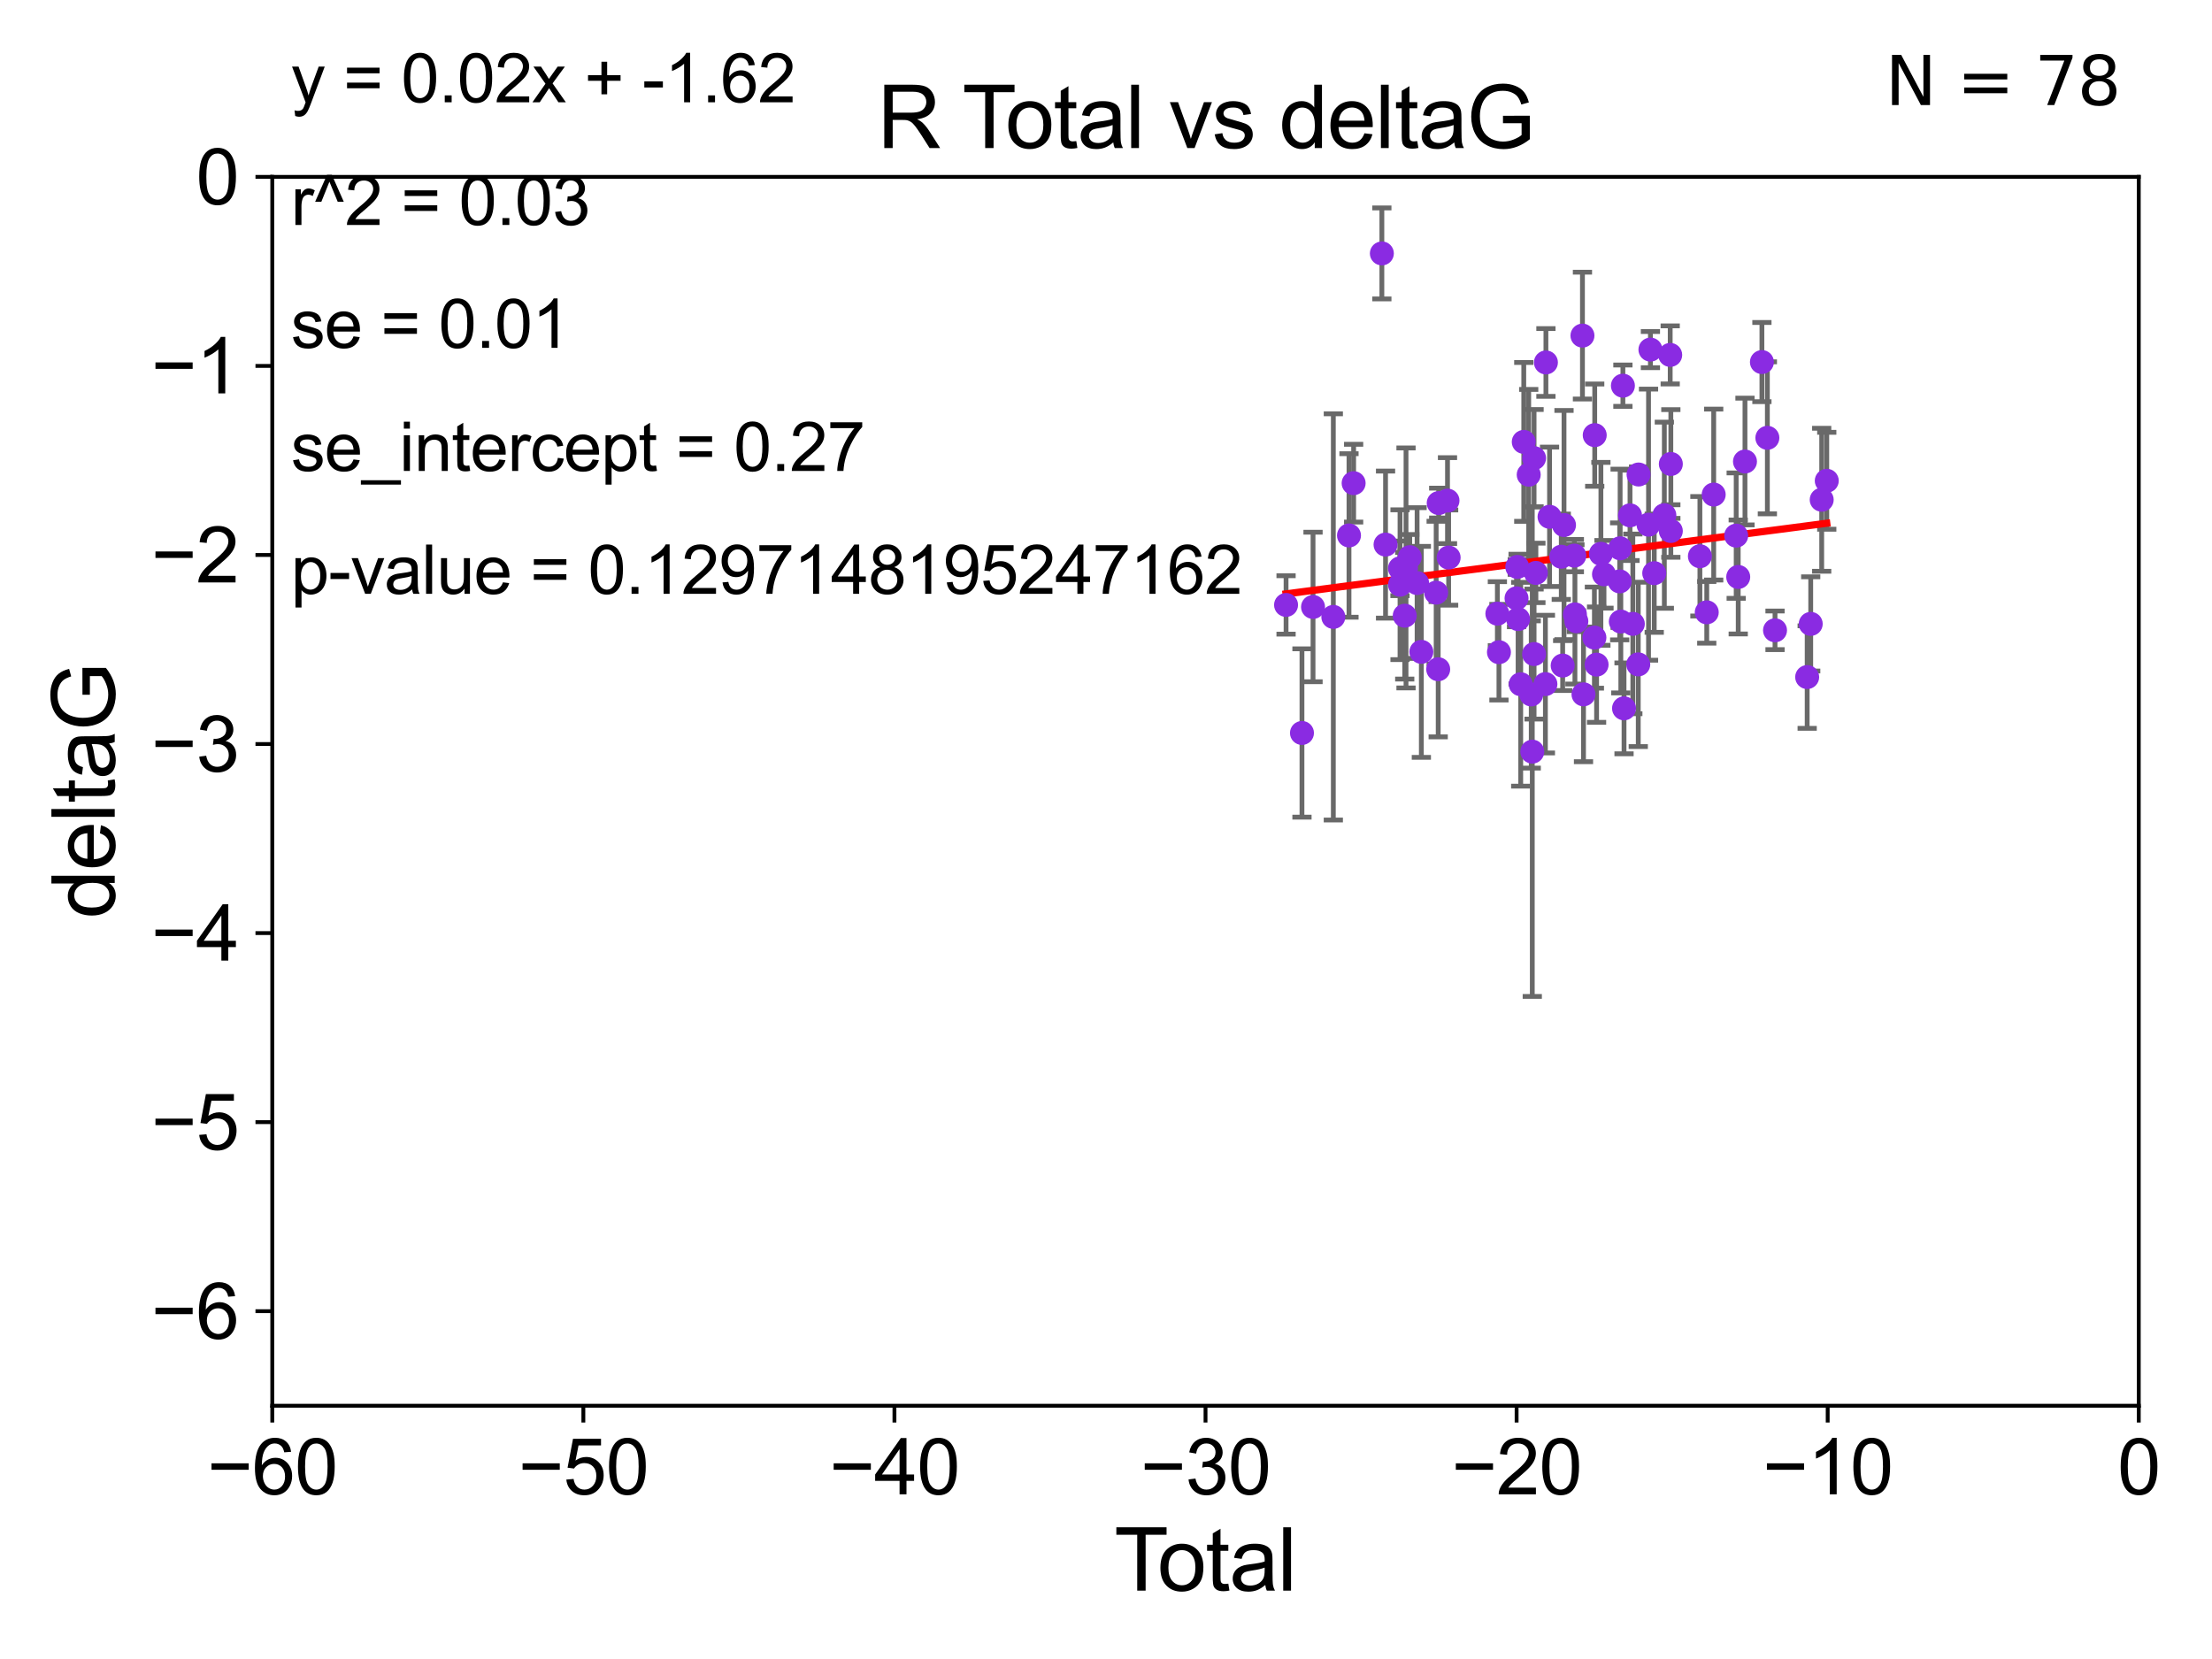<?xml version="1.0" encoding="utf-8" standalone="no"?>
<!DOCTYPE svg PUBLIC "-//W3C//DTD SVG 1.1//EN"
  "http://www.w3.org/Graphics/SVG/1.1/DTD/svg11.dtd">
<svg xmlns:xlink="http://www.w3.org/1999/xlink" width="460.8pt" height="345.6pt" viewBox="0 0 460.8 345.6" xmlns="http://www.w3.org/2000/svg" version="1.1">
 <defs>
  <style type="text/css">*{stroke-linejoin: round; stroke-linecap: butt}</style>
 </defs>
 <g id="figure_1">
  <g id="patch_1">
   <path d="M 0 345.6 
L 460.8 345.6 
L 460.8 0 
L 0 0 
z
" style="fill: #ffffff"/>
  </g>
  <g id="axes_1">
   <g id="patch_2">
    <path d="M 56.72 292.84 
L 445.545 292.84 
L 445.545 36.842 
L 56.72 36.842 
z
" style="fill: #ffffff"/>
   </g>
   <g id="PathCollection_1">
    <defs>
     <path id="maf92f1dd6a" d="M 0 1.118 
C 0.297 1.118 0.581 1 0.791 0.791 
C 1 0.581 1.118 0.297 1.118 0 
C 1.118 -0.297 1 -0.581 0.791 -0.791 
C 0.581 -1 0.297 -1.118 0 -1.118 
C -0.297 -1.118 -0.581 -1 -0.791 -0.791 
C -1 -0.581 -1.118 -0.297 -1.118 0 
C -1.118 0.297 -1 0.581 -0.791 0.791 
C -0.581 1 -0.297 1.118 0 1.118 
z
" style="stroke: #8a2be2"/>
    </defs>
    <g clip-path="url(#pd152fce5e2)">
     <use xlink:href="#maf92f1dd6a" x="267.91" y="126.019" style="fill: #8a2be2; stroke: #8a2be2"/>
     <use xlink:href="#maf92f1dd6a" x="271.224" y="152.692" style="fill: #8a2be2; stroke: #8a2be2"/>
     <use xlink:href="#maf92f1dd6a" x="273.529" y="126.441" style="fill: #8a2be2; stroke: #8a2be2"/>
     <use xlink:href="#maf92f1dd6a" x="277.757" y="128.514" style="fill: #8a2be2; stroke: #8a2be2"/>
     <use xlink:href="#maf92f1dd6a" x="281.02" y="111.544" style="fill: #8a2be2; stroke: #8a2be2"/>
     <use xlink:href="#maf92f1dd6a" x="281.987" y="100.653" style="fill: #8a2be2; stroke: #8a2be2"/>
     <use xlink:href="#maf92f1dd6a" x="287.867" y="52.793" style="fill: #8a2be2; stroke: #8a2be2"/>
     <use xlink:href="#maf92f1dd6a" x="288.635" y="113.448" style="fill: #8a2be2; stroke: #8a2be2"/>
     <use xlink:href="#maf92f1dd6a" x="291.64" y="118.397" style="fill: #8a2be2; stroke: #8a2be2"/>
     <use xlink:href="#maf92f1dd6a" x="291.651" y="121.808" style="fill: #8a2be2; stroke: #8a2be2"/>
     <use xlink:href="#maf92f1dd6a" x="292.632" y="128.262" style="fill: #8a2be2; stroke: #8a2be2"/>
     <use xlink:href="#maf92f1dd6a" x="292.9" y="118.312" style="fill: #8a2be2; stroke: #8a2be2"/>
     <use xlink:href="#maf92f1dd6a" x="293.678" y="116.071" style="fill: #8a2be2; stroke: #8a2be2"/>
     <use xlink:href="#maf92f1dd6a" x="295.207" y="121.457" style="fill: #8a2be2; stroke: #8a2be2"/>
     <use xlink:href="#maf92f1dd6a" x="296.093" y="135.794" style="fill: #8a2be2; stroke: #8a2be2"/>
     <use xlink:href="#maf92f1dd6a" x="299.18" y="123.459" style="fill: #8a2be2; stroke: #8a2be2"/>
     <use xlink:href="#maf92f1dd6a" x="299.603" y="139.415" style="fill: #8a2be2; stroke: #8a2be2"/>
     <use xlink:href="#maf92f1dd6a" x="299.709" y="104.799" style="fill: #8a2be2; stroke: #8a2be2"/>
     <use xlink:href="#maf92f1dd6a" x="301.54" y="104.286" style="fill: #8a2be2; stroke: #8a2be2"/>
     <use xlink:href="#maf92f1dd6a" x="301.778" y="116.15" style="fill: #8a2be2; stroke: #8a2be2"/>
     <use xlink:href="#maf92f1dd6a" x="311.93" y="127.838" style="fill: #8a2be2; stroke: #8a2be2"/>
     <use xlink:href="#maf92f1dd6a" x="312.257" y="135.862" style="fill: #8a2be2; stroke: #8a2be2"/>
     <use xlink:href="#maf92f1dd6a" x="315.922" y="124.643" style="fill: #8a2be2; stroke: #8a2be2"/>
     <use xlink:href="#maf92f1dd6a" x="316.077" y="118.102" style="fill: #8a2be2; stroke: #8a2be2"/>
     <use xlink:href="#maf92f1dd6a" x="316.248" y="128.967" style="fill: #8a2be2; stroke: #8a2be2"/>
     <use xlink:href="#maf92f1dd6a" x="316.793" y="142.541" style="fill: #8a2be2; stroke: #8a2be2"/>
     <use xlink:href="#maf92f1dd6a" x="317.428" y="92.055" style="fill: #8a2be2; stroke: #8a2be2"/>
     <use xlink:href="#maf92f1dd6a" x="318.458" y="98.891" style="fill: #8a2be2; stroke: #8a2be2"/>
     <use xlink:href="#maf92f1dd6a" x="318.984" y="144.667" style="fill: #8a2be2; stroke: #8a2be2"/>
     <use xlink:href="#maf92f1dd6a" x="319.202" y="156.579" style="fill: #8a2be2; stroke: #8a2be2"/>
     <use xlink:href="#maf92f1dd6a" x="319.575" y="95.436" style="fill: #8a2be2; stroke: #8a2be2"/>
     <use xlink:href="#maf92f1dd6a" x="319.577" y="136.254" style="fill: #8a2be2; stroke: #8a2be2"/>
     <use xlink:href="#maf92f1dd6a" x="319.955" y="119.35" style="fill: #8a2be2; stroke: #8a2be2"/>
     <use xlink:href="#maf92f1dd6a" x="321.936" y="142.51" style="fill: #8a2be2; stroke: #8a2be2"/>
     <use xlink:href="#maf92f1dd6a" x="322.043" y="75.506" style="fill: #8a2be2; stroke: #8a2be2"/>
     <use xlink:href="#maf92f1dd6a" x="322.798" y="107.658" style="fill: #8a2be2; stroke: #8a2be2"/>
     <use xlink:href="#maf92f1dd6a" x="325.242" y="115.977" style="fill: #8a2be2; stroke: #8a2be2"/>
     <use xlink:href="#maf92f1dd6a" x="325.532" y="138.651" style="fill: #8a2be2; stroke: #8a2be2"/>
     <use xlink:href="#maf92f1dd6a" x="325.812" y="109.378" style="fill: #8a2be2; stroke: #8a2be2"/>
     <use xlink:href="#maf92f1dd6a" x="327.966" y="115.746" style="fill: #8a2be2; stroke: #8a2be2"/>
     <use xlink:href="#maf92f1dd6a" x="328.087" y="127.99" style="fill: #8a2be2; stroke: #8a2be2"/>
     <use xlink:href="#maf92f1dd6a" x="328.382" y="129.421" style="fill: #8a2be2; stroke: #8a2be2"/>
     <use xlink:href="#maf92f1dd6a" x="329.654" y="69.913" style="fill: #8a2be2; stroke: #8a2be2"/>
     <use xlink:href="#maf92f1dd6a" x="329.872" y="144.645" style="fill: #8a2be2; stroke: #8a2be2"/>
     <use xlink:href="#maf92f1dd6a" x="332.143" y="132.824" style="fill: #8a2be2; stroke: #8a2be2"/>
     <use xlink:href="#maf92f1dd6a" x="332.21" y="90.649" style="fill: #8a2be2; stroke: #8a2be2"/>
     <use xlink:href="#maf92f1dd6a" x="332.598" y="138.455" style="fill: #8a2be2; stroke: #8a2be2"/>
     <use xlink:href="#maf92f1dd6a" x="333.497" y="115.373" style="fill: #8a2be2; stroke: #8a2be2"/>
     <use xlink:href="#maf92f1dd6a" x="334.141" y="119.635" style="fill: #8a2be2; stroke: #8a2be2"/>
     <use xlink:href="#maf92f1dd6a" x="337.411" y="121.114" style="fill: #8a2be2; stroke: #8a2be2"/>
     <use xlink:href="#maf92f1dd6a" x="337.503" y="114.221" style="fill: #8a2be2; stroke: #8a2be2"/>
     <use xlink:href="#maf92f1dd6a" x="337.646" y="129.483" style="fill: #8a2be2; stroke: #8a2be2"/>
     <use xlink:href="#maf92f1dd6a" x="338.08" y="80.345" style="fill: #8a2be2; stroke: #8a2be2"/>
     <use xlink:href="#maf92f1dd6a" x="338.316" y="147.562" style="fill: #8a2be2; stroke: #8a2be2"/>
     <use xlink:href="#maf92f1dd6a" x="339.562" y="107.357" style="fill: #8a2be2; stroke: #8a2be2"/>
     <use xlink:href="#maf92f1dd6a" x="340.149" y="129.964" style="fill: #8a2be2; stroke: #8a2be2"/>
     <use xlink:href="#maf92f1dd6a" x="341.28" y="138.405" style="fill: #8a2be2; stroke: #8a2be2"/>
     <use xlink:href="#maf92f1dd6a" x="341.342" y="98.847" style="fill: #8a2be2; stroke: #8a2be2"/>
     <use xlink:href="#maf92f1dd6a" x="343.419" y="109.297" style="fill: #8a2be2; stroke: #8a2be2"/>
     <use xlink:href="#maf92f1dd6a" x="343.813" y="72.829" style="fill: #8a2be2; stroke: #8a2be2"/>
     <use xlink:href="#maf92f1dd6a" x="344.607" y="119.405" style="fill: #8a2be2; stroke: #8a2be2"/>
     <use xlink:href="#maf92f1dd6a" x="346.713" y="107.328" style="fill: #8a2be2; stroke: #8a2be2"/>
     <use xlink:href="#maf92f1dd6a" x="347.934" y="73.936" style="fill: #8a2be2; stroke: #8a2be2"/>
     <use xlink:href="#maf92f1dd6a" x="348.065" y="110.618" style="fill: #8a2be2; stroke: #8a2be2"/>
     <use xlink:href="#maf92f1dd6a" x="348.066" y="96.656" style="fill: #8a2be2; stroke: #8a2be2"/>
     <use xlink:href="#maf92f1dd6a" x="354.121" y="115.877" style="fill: #8a2be2; stroke: #8a2be2"/>
     <use xlink:href="#maf92f1dd6a" x="355.548" y="127.559" style="fill: #8a2be2; stroke: #8a2be2"/>
     <use xlink:href="#maf92f1dd6a" x="356.995" y="103.028" style="fill: #8a2be2; stroke: #8a2be2"/>
     <use xlink:href="#maf92f1dd6a" x="361.68" y="111.582" style="fill: #8a2be2; stroke: #8a2be2"/>
     <use xlink:href="#maf92f1dd6a" x="362.104" y="120.194" style="fill: #8a2be2; stroke: #8a2be2"/>
     <use xlink:href="#maf92f1dd6a" x="363.511" y="96.143" style="fill: #8a2be2; stroke: #8a2be2"/>
     <use xlink:href="#maf92f1dd6a" x="367.039" y="75.425" style="fill: #8a2be2; stroke: #8a2be2"/>
     <use xlink:href="#maf92f1dd6a" x="368.175" y="91.208" style="fill: #8a2be2; stroke: #8a2be2"/>
     <use xlink:href="#maf92f1dd6a" x="369.77" y="131.305" style="fill: #8a2be2; stroke: #8a2be2"/>
     <use xlink:href="#maf92f1dd6a" x="376.467" y="141.045" style="fill: #8a2be2; stroke: #8a2be2"/>
     <use xlink:href="#maf92f1dd6a" x="377.206" y="129.968" style="fill: #8a2be2; stroke: #8a2be2"/>
     <use xlink:href="#maf92f1dd6a" x="379.493" y="104.106" style="fill: #8a2be2; stroke: #8a2be2"/>
     <use xlink:href="#maf92f1dd6a" x="380.549" y="100.154" style="fill: #8a2be2; stroke: #8a2be2"/>
    </g>
   </g>
   <g id="matplotlib.axis_1">
    <g id="xtick_1">
     <g id="line2d_1">
      <defs>
       <path id="m4382a2389d" d="M 0 0 
L 0 3.5 
" style="stroke: #000000; stroke-width: 0.8"/>
      </defs>
      <g>
       <use xlink:href="#m4382a2389d" x="56.72" y="292.84" style="stroke: #000000; stroke-width: 0.8"/>
      </g>
     </g>
     <g id="text_1">
      <!-- −60 -->
      <g transform="translate(43.15 311.293)scale(0.16 -0.16)">
       <defs>
        <path id="ArialMT-2212" d="M 3381 1997 
L 356 1997 
L 356 2522 
L 3381 2522 
L 3381 1997 
z
" transform="scale(0.016)"/>
        <path id="ArialMT-36" d="M 3184 3459 
L 2625 3416 
Q 2550 3747 2413 3897 
Q 2184 4138 1850 4138 
Q 1581 4138 1378 3988 
Q 1113 3794 959 3422 
Q 806 3050 800 2363 
Q 1003 2672 1297 2822 
Q 1591 2972 1913 2972 
Q 2475 2972 2870 2558 
Q 3266 2144 3266 1488 
Q 3266 1056 3080 686 
Q 2894 316 2569 119 
Q 2244 -78 1831 -78 
Q 1128 -78 684 439 
Q 241 956 241 2144 
Q 241 3472 731 4075 
Q 1159 4600 1884 4600 
Q 2425 4600 2770 4297 
Q 3116 3994 3184 3459 
z
M 888 1484 
Q 888 1194 1011 928 
Q 1134 663 1356 523 
Q 1578 384 1822 384 
Q 2178 384 2434 671 
Q 2691 959 2691 1453 
Q 2691 1928 2437 2201 
Q 2184 2475 1800 2475 
Q 1419 2475 1153 2201 
Q 888 1928 888 1484 
z
" transform="scale(0.016)"/>
        <path id="ArialMT-30" d="M 266 2259 
Q 266 3072 433 3567 
Q 600 4063 929 4331 
Q 1259 4600 1759 4600 
Q 2128 4600 2406 4451 
Q 2684 4303 2865 4023 
Q 3047 3744 3150 3342 
Q 3253 2941 3253 2259 
Q 3253 1453 3087 958 
Q 2922 463 2592 192 
Q 2263 -78 1759 -78 
Q 1097 -78 719 397 
Q 266 969 266 2259 
z
M 844 2259 
Q 844 1131 1108 757 
Q 1372 384 1759 384 
Q 2147 384 2411 759 
Q 2675 1134 2675 2259 
Q 2675 3391 2411 3762 
Q 2147 4134 1753 4134 
Q 1366 4134 1134 3806 
Q 844 3388 844 2259 
z
" transform="scale(0.016)"/>
       </defs>
       <use xlink:href="#ArialMT-2212"/>
       <use xlink:href="#ArialMT-36" x="58.398"/>
       <use xlink:href="#ArialMT-30" x="114.014"/>
      </g>
     </g>
    </g>
    <g id="xtick_2">
     <g id="line2d_2">
      <g>
       <use xlink:href="#m4382a2389d" x="121.524" y="292.84" style="stroke: #000000; stroke-width: 0.8"/>
      </g>
     </g>
     <g id="text_2">
      <!-- −50 -->
      <g transform="translate(107.954 311.293)scale(0.16 -0.16)">
       <defs>
        <path id="ArialMT-35" d="M 266 1200 
L 856 1250 
Q 922 819 1161 601 
Q 1400 384 1738 384 
Q 2144 384 2425 690 
Q 2706 997 2706 1503 
Q 2706 1984 2436 2262 
Q 2166 2541 1728 2541 
Q 1456 2541 1237 2417 
Q 1019 2294 894 2097 
L 366 2166 
L 809 4519 
L 3088 4519 
L 3088 3981 
L 1259 3981 
L 1013 2750 
Q 1425 3038 1878 3038 
Q 2478 3038 2890 2622 
Q 3303 2206 3303 1553 
Q 3303 931 2941 478 
Q 2500 -78 1738 -78 
Q 1113 -78 717 272 
Q 322 622 266 1200 
z
" transform="scale(0.016)"/>
       </defs>
       <use xlink:href="#ArialMT-2212"/>
       <use xlink:href="#ArialMT-35" x="58.398"/>
       <use xlink:href="#ArialMT-30" x="114.014"/>
      </g>
     </g>
    </g>
    <g id="xtick_3">
     <g id="line2d_3">
      <g>
       <use xlink:href="#m4382a2389d" x="186.328" y="292.84" style="stroke: #000000; stroke-width: 0.8"/>
      </g>
     </g>
     <g id="text_3">
      <!-- −40 -->
      <g transform="translate(172.758 311.293)scale(0.16 -0.16)">
       <defs>
        <path id="ArialMT-34" d="M 2069 0 
L 2069 1097 
L 81 1097 
L 81 1613 
L 2172 4581 
L 2631 4581 
L 2631 1613 
L 3250 1613 
L 3250 1097 
L 2631 1097 
L 2631 0 
L 2069 0 
z
M 2069 1613 
L 2069 3678 
L 634 1613 
L 2069 1613 
z
" transform="scale(0.016)"/>
       </defs>
       <use xlink:href="#ArialMT-2212"/>
       <use xlink:href="#ArialMT-34" x="58.398"/>
       <use xlink:href="#ArialMT-30" x="114.014"/>
      </g>
     </g>
    </g>
    <g id="xtick_4">
     <g id="line2d_4">
      <g>
       <use xlink:href="#m4382a2389d" x="251.132" y="292.84" style="stroke: #000000; stroke-width: 0.8"/>
      </g>
     </g>
     <g id="text_4">
      <!-- −30 -->
      <g transform="translate(237.562 311.293)scale(0.16 -0.16)">
       <defs>
        <path id="ArialMT-33" d="M 269 1209 
L 831 1284 
Q 928 806 1161 595 
Q 1394 384 1728 384 
Q 2125 384 2398 659 
Q 2672 934 2672 1341 
Q 2672 1728 2419 1979 
Q 2166 2231 1775 2231 
Q 1616 2231 1378 2169 
L 1441 2663 
Q 1497 2656 1531 2656 
Q 1891 2656 2178 2843 
Q 2466 3031 2466 3422 
Q 2466 3731 2256 3934 
Q 2047 4138 1716 4138 
Q 1388 4138 1169 3931 
Q 950 3725 888 3313 
L 325 3413 
Q 428 3978 793 4289 
Q 1159 4600 1703 4600 
Q 2078 4600 2393 4439 
Q 2709 4278 2876 4000 
Q 3044 3722 3044 3409 
Q 3044 3113 2884 2869 
Q 2725 2625 2413 2481 
Q 2819 2388 3044 2092 
Q 3269 1797 3269 1353 
Q 3269 753 2831 336 
Q 2394 -81 1725 -81 
Q 1122 -81 723 278 
Q 325 638 269 1209 
z
" transform="scale(0.016)"/>
       </defs>
       <use xlink:href="#ArialMT-2212"/>
       <use xlink:href="#ArialMT-33" x="58.398"/>
       <use xlink:href="#ArialMT-30" x="114.014"/>
      </g>
     </g>
    </g>
    <g id="xtick_5">
     <g id="line2d_5">
      <g>
       <use xlink:href="#m4382a2389d" x="315.937" y="292.84" style="stroke: #000000; stroke-width: 0.8"/>
      </g>
     </g>
     <g id="text_5">
      <!-- −20 -->
      <g transform="translate(302.367 311.293)scale(0.16 -0.16)">
       <defs>
        <path id="ArialMT-32" d="M 3222 541 
L 3222 0 
L 194 0 
Q 188 203 259 391 
Q 375 700 629 1000 
Q 884 1300 1366 1694 
Q 2113 2306 2375 2664 
Q 2638 3022 2638 3341 
Q 2638 3675 2398 3904 
Q 2159 4134 1775 4134 
Q 1369 4134 1125 3890 
Q 881 3647 878 3216 
L 300 3275 
Q 359 3922 746 4261 
Q 1134 4600 1788 4600 
Q 2447 4600 2831 4234 
Q 3216 3869 3216 3328 
Q 3216 3053 3103 2787 
Q 2991 2522 2730 2228 
Q 2469 1934 1863 1422 
Q 1356 997 1212 845 
Q 1069 694 975 541 
L 3222 541 
z
" transform="scale(0.016)"/>
       </defs>
       <use xlink:href="#ArialMT-2212"/>
       <use xlink:href="#ArialMT-32" x="58.398"/>
       <use xlink:href="#ArialMT-30" x="114.014"/>
      </g>
     </g>
    </g>
    <g id="xtick_6">
     <g id="line2d_6">
      <g>
       <use xlink:href="#m4382a2389d" x="380.741" y="292.84" style="stroke: #000000; stroke-width: 0.8"/>
      </g>
     </g>
     <g id="text_6">
      <!-- −10 -->
      <g transform="translate(367.171 311.293)scale(0.16 -0.16)">
       <defs>
        <path id="ArialMT-31" d="M 2384 0 
L 1822 0 
L 1822 3584 
Q 1619 3391 1289 3197 
Q 959 3003 697 2906 
L 697 3450 
Q 1169 3672 1522 3987 
Q 1875 4303 2022 4600 
L 2384 4600 
L 2384 0 
z
" transform="scale(0.016)"/>
       </defs>
       <use xlink:href="#ArialMT-2212"/>
       <use xlink:href="#ArialMT-31" x="58.398"/>
       <use xlink:href="#ArialMT-30" x="114.014"/>
      </g>
     </g>
    </g>
    <g id="xtick_7">
     <g id="line2d_7">
      <g>
       <use xlink:href="#m4382a2389d" x="445.545" y="292.84" style="stroke: #000000; stroke-width: 0.8"/>
      </g>
     </g>
     <g id="text_7">
      <!-- 0 -->
      <g transform="translate(441.096 311.293)scale(0.16 -0.16)">
       <use xlink:href="#ArialMT-30"/>
      </g>
     </g>
    </g>
    <g id="text_8">
     <!-- Total -->
     <g transform="translate(232.127 331.357)scale(0.18 -0.18)">
      <defs>
       <path id="ArialMT-54" d="M 1659 0 
L 1659 4041 
L 150 4041 
L 150 4581 
L 3781 4581 
L 3781 4041 
L 2266 4041 
L 2266 0 
L 1659 0 
z
" transform="scale(0.016)"/>
       <path id="ArialMT-6f" d="M 213 1659 
Q 213 2581 725 3025 
Q 1153 3394 1769 3394 
Q 2453 3394 2887 2945 
Q 3322 2497 3322 1706 
Q 3322 1066 3130 698 
Q 2938 331 2570 128 
Q 2203 -75 1769 -75 
Q 1072 -75 642 372 
Q 213 819 213 1659 
z
M 791 1659 
Q 791 1022 1069 705 
Q 1347 388 1769 388 
Q 2188 388 2466 706 
Q 2744 1025 2744 1678 
Q 2744 2294 2464 2611 
Q 2184 2928 1769 2928 
Q 1347 2928 1069 2612 
Q 791 2297 791 1659 
z
" transform="scale(0.016)"/>
       <path id="ArialMT-74" d="M 1650 503 
L 1731 6 
Q 1494 -44 1306 -44 
Q 1000 -44 831 53 
Q 663 150 594 308 
Q 525 466 525 972 
L 525 2881 
L 113 2881 
L 113 3319 
L 525 3319 
L 525 4141 
L 1084 4478 
L 1084 3319 
L 1650 3319 
L 1650 2881 
L 1084 2881 
L 1084 941 
Q 1084 700 1114 631 
Q 1144 563 1211 522 
Q 1278 481 1403 481 
Q 1497 481 1650 503 
z
" transform="scale(0.016)"/>
       <path id="ArialMT-61" d="M 2588 409 
Q 2275 144 1986 34 
Q 1697 -75 1366 -75 
Q 819 -75 525 192 
Q 231 459 231 875 
Q 231 1119 342 1320 
Q 453 1522 633 1644 
Q 813 1766 1038 1828 
Q 1203 1872 1538 1913 
Q 2219 1994 2541 2106 
Q 2544 2222 2544 2253 
Q 2544 2597 2384 2738 
Q 2169 2928 1744 2928 
Q 1347 2928 1158 2789 
Q 969 2650 878 2297 
L 328 2372 
Q 403 2725 575 2942 
Q 747 3159 1072 3276 
Q 1397 3394 1825 3394 
Q 2250 3394 2515 3294 
Q 2781 3194 2906 3042 
Q 3031 2891 3081 2659 
Q 3109 2516 3109 2141 
L 3109 1391 
Q 3109 606 3145 398 
Q 3181 191 3288 0 
L 2700 0 
Q 2613 175 2588 409 
z
M 2541 1666 
Q 2234 1541 1622 1453 
Q 1275 1403 1131 1340 
Q 988 1278 909 1158 
Q 831 1038 831 891 
Q 831 666 1001 516 
Q 1172 366 1500 366 
Q 1825 366 2078 508 
Q 2331 650 2450 897 
Q 2541 1088 2541 1459 
L 2541 1666 
z
" transform="scale(0.016)"/>
       <path id="ArialMT-6c" d="M 409 0 
L 409 4581 
L 972 4581 
L 972 0 
L 409 0 
z
" transform="scale(0.016)"/>
      </defs>
      <use xlink:href="#ArialMT-54"/>
      <use xlink:href="#ArialMT-6f" x="49.959"/>
      <use xlink:href="#ArialMT-74" x="105.574"/>
      <use xlink:href="#ArialMT-61" x="133.357"/>
      <use xlink:href="#ArialMT-6c" x="188.973"/>
     </g>
    </g>
   </g>
   <g id="matplotlib.axis_2">
    <g id="ytick_1">
     <g id="line2d_8">
      <defs>
       <path id="m7ad16235a1" d="M 0 0 
L -3.5 0 
" style="stroke: #000000; stroke-width: 0.8"/>
      </defs>
      <g>
       <use xlink:href="#m7ad16235a1" x="56.72" y="273.148" style="stroke: #000000; stroke-width: 0.8"/>
      </g>
     </g>
     <g id="text_9">
      <!-- −6 -->
      <g transform="translate(31.477 278.874)scale(0.16 -0.16)">
       <use xlink:href="#ArialMT-2212"/>
       <use xlink:href="#ArialMT-36" x="58.398"/>
      </g>
     </g>
    </g>
    <g id="ytick_2">
     <g id="line2d_9">
      <g>
       <use xlink:href="#m7ad16235a1" x="56.72" y="233.764" style="stroke: #000000; stroke-width: 0.8"/>
      </g>
     </g>
     <g id="text_10">
      <!-- −5 -->
      <g transform="translate(31.477 239.49)scale(0.16 -0.16)">
       <use xlink:href="#ArialMT-2212"/>
       <use xlink:href="#ArialMT-35" x="58.398"/>
      </g>
     </g>
    </g>
    <g id="ytick_3">
     <g id="line2d_10">
      <g>
       <use xlink:href="#m7ad16235a1" x="56.72" y="194.379" style="stroke: #000000; stroke-width: 0.8"/>
      </g>
     </g>
     <g id="text_11">
      <!-- −4 -->
      <g transform="translate(31.477 200.106)scale(0.16 -0.16)">
       <use xlink:href="#ArialMT-2212"/>
       <use xlink:href="#ArialMT-34" x="58.398"/>
      </g>
     </g>
    </g>
    <g id="ytick_4">
     <g id="line2d_11">
      <g>
       <use xlink:href="#m7ad16235a1" x="56.72" y="154.995" style="stroke: #000000; stroke-width: 0.8"/>
      </g>
     </g>
     <g id="text_12">
      <!-- −3 -->
      <g transform="translate(31.477 160.721)scale(0.16 -0.16)">
       <use xlink:href="#ArialMT-2212"/>
       <use xlink:href="#ArialMT-33" x="58.398"/>
      </g>
     </g>
    </g>
    <g id="ytick_5">
     <g id="line2d_12">
      <g>
       <use xlink:href="#m7ad16235a1" x="56.72" y="115.611" style="stroke: #000000; stroke-width: 0.8"/>
      </g>
     </g>
     <g id="text_13">
      <!-- −2 -->
      <g transform="translate(31.477 121.337)scale(0.16 -0.16)">
       <use xlink:href="#ArialMT-2212"/>
       <use xlink:href="#ArialMT-32" x="58.398"/>
      </g>
     </g>
    </g>
    <g id="ytick_6">
     <g id="line2d_13">
      <g>
       <use xlink:href="#m7ad16235a1" x="56.72" y="76.226" style="stroke: #000000; stroke-width: 0.8"/>
      </g>
     </g>
     <g id="text_14">
      <!-- −1 -->
      <g transform="translate(31.477 81.953)scale(0.16 -0.16)">
       <use xlink:href="#ArialMT-2212"/>
       <use xlink:href="#ArialMT-31" x="58.398"/>
      </g>
     </g>
    </g>
    <g id="ytick_7">
     <g id="line2d_14">
      <g>
       <use xlink:href="#m7ad16235a1" x="56.72" y="36.842" style="stroke: #000000; stroke-width: 0.8"/>
      </g>
     </g>
     <g id="text_15">
      <!-- 0 -->
      <g transform="translate(40.822 42.568)scale(0.16 -0.16)">
       <use xlink:href="#ArialMT-30"/>
      </g>
     </g>
    </g>
    <g id="text_16">
     <!-- deltaG -->
     <g transform="translate(23.9 191.356)rotate(-90)scale(0.18 -0.18)">
      <defs>
       <path id="ArialMT-64" d="M 2575 0 
L 2575 419 
Q 2259 -75 1647 -75 
Q 1250 -75 917 144 
Q 584 363 401 755 
Q 219 1147 219 1656 
Q 219 2153 384 2558 
Q 550 2963 881 3178 
Q 1213 3394 1622 3394 
Q 1922 3394 2156 3267 
Q 2391 3141 2538 2938 
L 2538 4581 
L 3097 4581 
L 3097 0 
L 2575 0 
z
M 797 1656 
Q 797 1019 1065 703 
Q 1334 388 1700 388 
Q 2069 388 2326 689 
Q 2584 991 2584 1609 
Q 2584 2291 2321 2609 
Q 2059 2928 1675 2928 
Q 1300 2928 1048 2622 
Q 797 2316 797 1656 
z
" transform="scale(0.016)"/>
       <path id="ArialMT-65" d="M 2694 1069 
L 3275 997 
Q 3138 488 2766 206 
Q 2394 -75 1816 -75 
Q 1088 -75 661 373 
Q 234 822 234 1631 
Q 234 2469 665 2931 
Q 1097 3394 1784 3394 
Q 2450 3394 2872 2941 
Q 3294 2488 3294 1666 
Q 3294 1616 3291 1516 
L 816 1516 
Q 847 969 1125 678 
Q 1403 388 1819 388 
Q 2128 388 2347 550 
Q 2566 713 2694 1069 
z
M 847 1978 
L 2700 1978 
Q 2663 2397 2488 2606 
Q 2219 2931 1791 2931 
Q 1403 2931 1139 2672 
Q 875 2413 847 1978 
z
" transform="scale(0.016)"/>
       <path id="ArialMT-47" d="M 2638 1797 
L 2638 2334 
L 4578 2338 
L 4578 638 
Q 4131 281 3656 101 
Q 3181 -78 2681 -78 
Q 2006 -78 1454 211 
Q 903 500 622 1047 
Q 341 1594 341 2269 
Q 341 2938 620 3517 
Q 900 4097 1425 4378 
Q 1950 4659 2634 4659 
Q 3131 4659 3532 4498 
Q 3934 4338 4162 4050 
Q 4391 3763 4509 3300 
L 3963 3150 
Q 3859 3500 3706 3700 
Q 3553 3900 3268 4020 
Q 2984 4141 2638 4141 
Q 2222 4141 1919 4014 
Q 1616 3888 1430 3681 
Q 1244 3475 1141 3228 
Q 966 2803 966 2306 
Q 966 1694 1177 1281 
Q 1388 869 1791 669 
Q 2194 469 2647 469 
Q 3041 469 3416 620 
Q 3791 772 3984 944 
L 3984 1797 
L 2638 1797 
z
" transform="scale(0.016)"/>
      </defs>
      <use xlink:href="#ArialMT-64"/>
      <use xlink:href="#ArialMT-65" x="55.615"/>
      <use xlink:href="#ArialMT-6c" x="111.23"/>
      <use xlink:href="#ArialMT-74" x="133.447"/>
      <use xlink:href="#ArialMT-61" x="161.23"/>
      <use xlink:href="#ArialMT-47" x="216.846"/>
     </g>
    </g>
   </g>
   <g id="LineCollection_1">
    <path d="M 267.91 132.102 
L 267.91 119.935 
" clip-path="url(#pd152fce5e2)" style="fill: none; stroke: #696969"/>
    <path d="M 271.224 170.224 
L 271.224 135.16 
" clip-path="url(#pd152fce5e2)" style="fill: none; stroke: #696969"/>
    <path d="M 273.529 142.015 
L 273.529 110.868 
" clip-path="url(#pd152fce5e2)" style="fill: none; stroke: #696969"/>
    <path d="M 277.757 170.821 
L 277.757 86.208 
" clip-path="url(#pd152fce5e2)" style="fill: none; stroke: #696969"/>
    <path d="M 281.02 128.573 
L 281.02 94.516 
" clip-path="url(#pd152fce5e2)" style="fill: none; stroke: #696969"/>
    <path d="M 281.987 108.751 
L 281.987 92.554 
" clip-path="url(#pd152fce5e2)" style="fill: none; stroke: #696969"/>
    <path d="M 287.867 62.272 
L 287.867 43.315 
" clip-path="url(#pd152fce5e2)" style="fill: none; stroke: #696969"/>
    <path d="M 288.635 128.765 
L 288.635 98.132 
" clip-path="url(#pd152fce5e2)" style="fill: none; stroke: #696969"/>
    <path d="M 291.64 124.086 
L 291.64 112.708 
" clip-path="url(#pd152fce5e2)" style="fill: none; stroke: #696969"/>
    <path d="M 291.651 137.41 
L 291.651 106.206 
" clip-path="url(#pd152fce5e2)" style="fill: none; stroke: #696969"/>
    <path d="M 292.632 141.46 
L 292.632 115.064 
" clip-path="url(#pd152fce5e2)" style="fill: none; stroke: #696969"/>
    <path d="M 292.9 143.31 
L 292.9 93.314 
" clip-path="url(#pd152fce5e2)" style="fill: none; stroke: #696969"/>
    <path d="M 293.678 120.798 
L 293.678 111.345 
" clip-path="url(#pd152fce5e2)" style="fill: none; stroke: #696969"/>
    <path d="M 295.207 137.157 
L 295.207 105.756 
" clip-path="url(#pd152fce5e2)" style="fill: none; stroke: #696969"/>
    <path d="M 296.093 157.772 
L 296.093 113.816 
" clip-path="url(#pd152fce5e2)" style="fill: none; stroke: #696969"/>
    <path d="M 299.18 138.329 
L 299.18 108.589 
" clip-path="url(#pd152fce5e2)" style="fill: none; stroke: #696969"/>
    <path d="M 299.603 153.503 
L 299.603 125.327 
" clip-path="url(#pd152fce5e2)" style="fill: none; stroke: #696969"/>
    <path d="M 299.709 107.907 
L 299.709 101.691 
" clip-path="url(#pd152fce5e2)" style="fill: none; stroke: #696969"/>
    <path d="M 301.54 113.239 
L 301.54 95.333 
" clip-path="url(#pd152fce5e2)" style="fill: none; stroke: #696969"/>
    <path d="M 301.778 126.068 
L 301.778 106.233 
" clip-path="url(#pd152fce5e2)" style="fill: none; stroke: #696969"/>
    <path d="M 311.93 134.496 
L 311.93 121.179 
" clip-path="url(#pd152fce5e2)" style="fill: none; stroke: #696969"/>
    <path d="M 312.257 145.824 
L 312.257 125.901 
" clip-path="url(#pd152fce5e2)" style="fill: none; stroke: #696969"/>
    <path d="M 315.922 130.558 
L 315.922 118.729 
" clip-path="url(#pd152fce5e2)" style="fill: none; stroke: #696969"/>
    <path d="M 316.077 119.656 
L 316.077 116.549 
" clip-path="url(#pd152fce5e2)" style="fill: none; stroke: #696969"/>
    <path d="M 316.248 142.48 
L 316.248 115.455 
" clip-path="url(#pd152fce5e2)" style="fill: none; stroke: #696969"/>
    <path d="M 316.793 163.769 
L 316.793 121.312 
" clip-path="url(#pd152fce5e2)" style="fill: none; stroke: #696969"/>
    <path d="M 317.428 108.601 
L 317.428 75.509 
" clip-path="url(#pd152fce5e2)" style="fill: none; stroke: #696969"/>
    <path d="M 318.458 116.656 
L 318.458 81.125 
" clip-path="url(#pd152fce5e2)" style="fill: none; stroke: #696969"/>
    <path d="M 318.984 160.004 
L 318.984 129.329 
" clip-path="url(#pd152fce5e2)" style="fill: none; stroke: #696969"/>
    <path d="M 319.202 207.571 
L 319.202 105.586 
" clip-path="url(#pd152fce5e2)" style="fill: none; stroke: #696969"/>
    <path d="M 319.575 105.561 
L 319.575 85.31 
" clip-path="url(#pd152fce5e2)" style="fill: none; stroke: #696969"/>
    <path d="M 319.577 149.795 
L 319.577 122.712 
" clip-path="url(#pd152fce5e2)" style="fill: none; stroke: #696969"/>
    <path d="M 319.955 125.543 
L 319.955 113.157 
" clip-path="url(#pd152fce5e2)" style="fill: none; stroke: #696969"/>
    <path d="M 321.936 156.85 
L 321.936 128.171 
" clip-path="url(#pd152fce5e2)" style="fill: none; stroke: #696969"/>
    <path d="M 322.043 82.565 
L 322.043 68.447 
" clip-path="url(#pd152fce5e2)" style="fill: none; stroke: #696969"/>
    <path d="M 322.798 122.179 
L 322.798 93.138 
" clip-path="url(#pd152fce5e2)" style="fill: none; stroke: #696969"/>
    <path d="M 325.242 124.87 
L 325.242 107.083 
" clip-path="url(#pd152fce5e2)" style="fill: none; stroke: #696969"/>
    <path d="M 325.532 143.85 
L 325.532 133.452 
" clip-path="url(#pd152fce5e2)" style="fill: none; stroke: #696969"/>
    <path d="M 325.812 133.251 
L 325.812 85.506 
" clip-path="url(#pd152fce5e2)" style="fill: none; stroke: #696969"/>
    <path d="M 327.966 119.109 
L 327.966 112.384 
" clip-path="url(#pd152fce5e2)" style="fill: none; stroke: #696969"/>
    <path d="M 328.087 142.495 
L 328.087 113.485 
" clip-path="url(#pd152fce5e2)" style="fill: none; stroke: #696969"/>
    <path d="M 328.382 131.587 
L 328.382 127.256 
" clip-path="url(#pd152fce5e2)" style="fill: none; stroke: #696969"/>
    <path d="M 329.654 83.122 
L 329.654 56.703 
" clip-path="url(#pd152fce5e2)" style="fill: none; stroke: #696969"/>
    <path d="M 329.872 158.676 
L 329.872 130.613 
" clip-path="url(#pd152fce5e2)" style="fill: none; stroke: #696969"/>
    <path d="M 332.143 143.354 
L 332.143 122.295 
" clip-path="url(#pd152fce5e2)" style="fill: none; stroke: #696969"/>
    <path d="M 332.21 101.304 
L 332.21 79.994 
" clip-path="url(#pd152fce5e2)" style="fill: none; stroke: #696969"/>
    <path d="M 332.598 150.472 
L 332.598 126.439 
" clip-path="url(#pd152fce5e2)" style="fill: none; stroke: #696969"/>
    <path d="M 333.497 134.422 
L 333.497 96.324 
" clip-path="url(#pd152fce5e2)" style="fill: none; stroke: #696969"/>
    <path d="M 334.141 126.683 
L 334.141 112.586 
" clip-path="url(#pd152fce5e2)" style="fill: none; stroke: #696969"/>
    <path d="M 337.411 133.298 
L 337.411 108.93 
" clip-path="url(#pd152fce5e2)" style="fill: none; stroke: #696969"/>
    <path d="M 337.503 130.707 
L 337.503 97.735 
" clip-path="url(#pd152fce5e2)" style="fill: none; stroke: #696969"/>
    <path d="M 337.646 144.347 
L 337.646 114.619 
" clip-path="url(#pd152fce5e2)" style="fill: none; stroke: #696969"/>
    <path d="M 338.08 84.654 
L 338.08 76.036 
" clip-path="url(#pd152fce5e2)" style="fill: none; stroke: #696969"/>
    <path d="M 338.316 157.027 
L 338.316 138.098 
" clip-path="url(#pd152fce5e2)" style="fill: none; stroke: #696969"/>
    <path d="M 339.562 116.77 
L 339.562 97.944 
" clip-path="url(#pd152fce5e2)" style="fill: none; stroke: #696969"/>
    <path d="M 340.149 148.677 
L 340.149 111.252 
" clip-path="url(#pd152fce5e2)" style="fill: none; stroke: #696969"/>
    <path d="M 341.28 155.519 
L 341.28 121.291 
" clip-path="url(#pd152fce5e2)" style="fill: none; stroke: #696969"/>
    <path d="M 341.342 100.433 
L 341.342 97.26 
" clip-path="url(#pd152fce5e2)" style="fill: none; stroke: #696969"/>
    <path d="M 343.419 137.535 
L 343.419 81.059 
" clip-path="url(#pd152fce5e2)" style="fill: none; stroke: #696969"/>
    <path d="M 343.813 76.594 
L 343.813 69.064 
" clip-path="url(#pd152fce5e2)" style="fill: none; stroke: #696969"/>
    <path d="M 344.607 131.729 
L 344.607 107.08 
" clip-path="url(#pd152fce5e2)" style="fill: none; stroke: #696969"/>
    <path d="M 346.713 126.716 
L 346.713 87.939 
" clip-path="url(#pd152fce5e2)" style="fill: none; stroke: #696969"/>
    <path d="M 347.934 79.984 
L 347.934 67.888 
" clip-path="url(#pd152fce5e2)" style="fill: none; stroke: #696969"/>
    <path d="M 348.065 116.088 
L 348.065 105.147 
" clip-path="url(#pd152fce5e2)" style="fill: none; stroke: #696969"/>
    <path d="M 348.066 107.981 
L 348.066 85.331 
" clip-path="url(#pd152fce5e2)" style="fill: none; stroke: #696969"/>
    <path d="M 354.121 128.322 
L 354.121 103.431 
" clip-path="url(#pd152fce5e2)" style="fill: none; stroke: #696969"/>
    <path d="M 355.548 133.984 
L 355.548 121.134 
" clip-path="url(#pd152fce5e2)" style="fill: none; stroke: #696969"/>
    <path d="M 356.995 120.83 
L 356.995 85.226 
" clip-path="url(#pd152fce5e2)" style="fill: none; stroke: #696969"/>
    <path d="M 361.68 124.642 
L 361.68 98.522 
" clip-path="url(#pd152fce5e2)" style="fill: none; stroke: #696969"/>
    <path d="M 362.104 132.066 
L 362.104 108.322 
" clip-path="url(#pd152fce5e2)" style="fill: none; stroke: #696969"/>
    <path d="M 363.511 109.342 
L 363.511 82.944 
" clip-path="url(#pd152fce5e2)" style="fill: none; stroke: #696969"/>
    <path d="M 367.039 83.671 
L 367.039 67.178 
" clip-path="url(#pd152fce5e2)" style="fill: none; stroke: #696969"/>
    <path d="M 368.175 107.042 
L 368.175 75.374 
" clip-path="url(#pd152fce5e2)" style="fill: none; stroke: #696969"/>
    <path d="M 369.77 135.326 
L 369.77 127.283 
" clip-path="url(#pd152fce5e2)" style="fill: none; stroke: #696969"/>
    <path d="M 376.467 151.725 
L 376.467 130.366 
" clip-path="url(#pd152fce5e2)" style="fill: none; stroke: #696969"/>
    <path d="M 377.206 139.78 
L 377.206 120.156 
" clip-path="url(#pd152fce5e2)" style="fill: none; stroke: #696969"/>
    <path d="M 379.493 119 
L 379.493 89.213 
" clip-path="url(#pd152fce5e2)" style="fill: none; stroke: #696969"/>
    <path d="M 380.549 110.249 
L 380.549 90.06 
" clip-path="url(#pd152fce5e2)" style="fill: none; stroke: #696969"/>
   </g>
   <g id="line2d_15">
    <defs>
     <path id="m7661b863cc" d="M 2 0 
L -2 -0 
" style="stroke: #696969"/>
    </defs>
    <g clip-path="url(#pd152fce5e2)">
     <use xlink:href="#m7661b863cc" x="267.91" y="132.102" style="fill: #696969; stroke: #696969"/>
     <use xlink:href="#m7661b863cc" x="271.224" y="170.224" style="fill: #696969; stroke: #696969"/>
     <use xlink:href="#m7661b863cc" x="273.529" y="142.015" style="fill: #696969; stroke: #696969"/>
     <use xlink:href="#m7661b863cc" x="277.757" y="170.821" style="fill: #696969; stroke: #696969"/>
     <use xlink:href="#m7661b863cc" x="281.02" y="128.573" style="fill: #696969; stroke: #696969"/>
     <use xlink:href="#m7661b863cc" x="281.987" y="108.751" style="fill: #696969; stroke: #696969"/>
     <use xlink:href="#m7661b863cc" x="287.867" y="62.272" style="fill: #696969; stroke: #696969"/>
     <use xlink:href="#m7661b863cc" x="288.635" y="128.765" style="fill: #696969; stroke: #696969"/>
     <use xlink:href="#m7661b863cc" x="291.64" y="124.086" style="fill: #696969; stroke: #696969"/>
     <use xlink:href="#m7661b863cc" x="291.651" y="137.41" style="fill: #696969; stroke: #696969"/>
     <use xlink:href="#m7661b863cc" x="292.632" y="141.46" style="fill: #696969; stroke: #696969"/>
     <use xlink:href="#m7661b863cc" x="292.9" y="143.31" style="fill: #696969; stroke: #696969"/>
     <use xlink:href="#m7661b863cc" x="293.678" y="120.798" style="fill: #696969; stroke: #696969"/>
     <use xlink:href="#m7661b863cc" x="295.207" y="137.157" style="fill: #696969; stroke: #696969"/>
     <use xlink:href="#m7661b863cc" x="296.093" y="157.772" style="fill: #696969; stroke: #696969"/>
     <use xlink:href="#m7661b863cc" x="299.18" y="138.329" style="fill: #696969; stroke: #696969"/>
     <use xlink:href="#m7661b863cc" x="299.603" y="153.503" style="fill: #696969; stroke: #696969"/>
     <use xlink:href="#m7661b863cc" x="299.709" y="107.907" style="fill: #696969; stroke: #696969"/>
     <use xlink:href="#m7661b863cc" x="301.54" y="113.239" style="fill: #696969; stroke: #696969"/>
     <use xlink:href="#m7661b863cc" x="301.778" y="126.068" style="fill: #696969; stroke: #696969"/>
     <use xlink:href="#m7661b863cc" x="311.93" y="134.496" style="fill: #696969; stroke: #696969"/>
     <use xlink:href="#m7661b863cc" x="312.257" y="145.824" style="fill: #696969; stroke: #696969"/>
     <use xlink:href="#m7661b863cc" x="315.922" y="130.558" style="fill: #696969; stroke: #696969"/>
     <use xlink:href="#m7661b863cc" x="316.077" y="119.656" style="fill: #696969; stroke: #696969"/>
     <use xlink:href="#m7661b863cc" x="316.248" y="142.48" style="fill: #696969; stroke: #696969"/>
     <use xlink:href="#m7661b863cc" x="316.793" y="163.769" style="fill: #696969; stroke: #696969"/>
     <use xlink:href="#m7661b863cc" x="317.428" y="108.601" style="fill: #696969; stroke: #696969"/>
     <use xlink:href="#m7661b863cc" x="318.458" y="116.656" style="fill: #696969; stroke: #696969"/>
     <use xlink:href="#m7661b863cc" x="318.984" y="160.004" style="fill: #696969; stroke: #696969"/>
     <use xlink:href="#m7661b863cc" x="319.202" y="207.571" style="fill: #696969; stroke: #696969"/>
     <use xlink:href="#m7661b863cc" x="319.575" y="105.561" style="fill: #696969; stroke: #696969"/>
     <use xlink:href="#m7661b863cc" x="319.577" y="149.795" style="fill: #696969; stroke: #696969"/>
     <use xlink:href="#m7661b863cc" x="319.955" y="125.543" style="fill: #696969; stroke: #696969"/>
     <use xlink:href="#m7661b863cc" x="321.936" y="156.85" style="fill: #696969; stroke: #696969"/>
     <use xlink:href="#m7661b863cc" x="322.043" y="82.565" style="fill: #696969; stroke: #696969"/>
     <use xlink:href="#m7661b863cc" x="322.798" y="122.179" style="fill: #696969; stroke: #696969"/>
     <use xlink:href="#m7661b863cc" x="325.242" y="124.87" style="fill: #696969; stroke: #696969"/>
     <use xlink:href="#m7661b863cc" x="325.532" y="143.85" style="fill: #696969; stroke: #696969"/>
     <use xlink:href="#m7661b863cc" x="325.812" y="133.251" style="fill: #696969; stroke: #696969"/>
     <use xlink:href="#m7661b863cc" x="327.966" y="119.109" style="fill: #696969; stroke: #696969"/>
     <use xlink:href="#m7661b863cc" x="328.087" y="142.495" style="fill: #696969; stroke: #696969"/>
     <use xlink:href="#m7661b863cc" x="328.382" y="131.587" style="fill: #696969; stroke: #696969"/>
     <use xlink:href="#m7661b863cc" x="329.654" y="83.122" style="fill: #696969; stroke: #696969"/>
     <use xlink:href="#m7661b863cc" x="329.872" y="158.676" style="fill: #696969; stroke: #696969"/>
     <use xlink:href="#m7661b863cc" x="332.143" y="143.354" style="fill: #696969; stroke: #696969"/>
     <use xlink:href="#m7661b863cc" x="332.21" y="101.304" style="fill: #696969; stroke: #696969"/>
     <use xlink:href="#m7661b863cc" x="332.598" y="150.472" style="fill: #696969; stroke: #696969"/>
     <use xlink:href="#m7661b863cc" x="333.497" y="134.422" style="fill: #696969; stroke: #696969"/>
     <use xlink:href="#m7661b863cc" x="334.141" y="126.683" style="fill: #696969; stroke: #696969"/>
     <use xlink:href="#m7661b863cc" x="337.411" y="133.298" style="fill: #696969; stroke: #696969"/>
     <use xlink:href="#m7661b863cc" x="337.503" y="130.707" style="fill: #696969; stroke: #696969"/>
     <use xlink:href="#m7661b863cc" x="337.646" y="144.347" style="fill: #696969; stroke: #696969"/>
     <use xlink:href="#m7661b863cc" x="338.08" y="84.654" style="fill: #696969; stroke: #696969"/>
     <use xlink:href="#m7661b863cc" x="338.316" y="157.027" style="fill: #696969; stroke: #696969"/>
     <use xlink:href="#m7661b863cc" x="339.562" y="116.77" style="fill: #696969; stroke: #696969"/>
     <use xlink:href="#m7661b863cc" x="340.149" y="148.677" style="fill: #696969; stroke: #696969"/>
     <use xlink:href="#m7661b863cc" x="341.28" y="155.519" style="fill: #696969; stroke: #696969"/>
     <use xlink:href="#m7661b863cc" x="341.342" y="100.433" style="fill: #696969; stroke: #696969"/>
     <use xlink:href="#m7661b863cc" x="343.419" y="137.535" style="fill: #696969; stroke: #696969"/>
     <use xlink:href="#m7661b863cc" x="343.813" y="76.594" style="fill: #696969; stroke: #696969"/>
     <use xlink:href="#m7661b863cc" x="344.607" y="131.729" style="fill: #696969; stroke: #696969"/>
     <use xlink:href="#m7661b863cc" x="346.713" y="126.716" style="fill: #696969; stroke: #696969"/>
     <use xlink:href="#m7661b863cc" x="347.934" y="79.984" style="fill: #696969; stroke: #696969"/>
     <use xlink:href="#m7661b863cc" x="348.065" y="116.088" style="fill: #696969; stroke: #696969"/>
     <use xlink:href="#m7661b863cc" x="348.066" y="107.981" style="fill: #696969; stroke: #696969"/>
     <use xlink:href="#m7661b863cc" x="354.121" y="128.322" style="fill: #696969; stroke: #696969"/>
     <use xlink:href="#m7661b863cc" x="355.548" y="133.984" style="fill: #696969; stroke: #696969"/>
     <use xlink:href="#m7661b863cc" x="356.995" y="120.83" style="fill: #696969; stroke: #696969"/>
     <use xlink:href="#m7661b863cc" x="361.68" y="124.642" style="fill: #696969; stroke: #696969"/>
     <use xlink:href="#m7661b863cc" x="362.104" y="132.066" style="fill: #696969; stroke: #696969"/>
     <use xlink:href="#m7661b863cc" x="363.511" y="109.342" style="fill: #696969; stroke: #696969"/>
     <use xlink:href="#m7661b863cc" x="367.039" y="83.671" style="fill: #696969; stroke: #696969"/>
     <use xlink:href="#m7661b863cc" x="368.175" y="107.042" style="fill: #696969; stroke: #696969"/>
     <use xlink:href="#m7661b863cc" x="369.77" y="135.326" style="fill: #696969; stroke: #696969"/>
     <use xlink:href="#m7661b863cc" x="376.467" y="151.725" style="fill: #696969; stroke: #696969"/>
     <use xlink:href="#m7661b863cc" x="377.206" y="139.78" style="fill: #696969; stroke: #696969"/>
     <use xlink:href="#m7661b863cc" x="379.493" y="119" style="fill: #696969; stroke: #696969"/>
     <use xlink:href="#m7661b863cc" x="380.549" y="110.249" style="fill: #696969; stroke: #696969"/>
    </g>
   </g>
   <g id="line2d_16">
    <g clip-path="url(#pd152fce5e2)">
     <use xlink:href="#m7661b863cc" x="267.91" y="119.935" style="fill: #696969; stroke: #696969"/>
     <use xlink:href="#m7661b863cc" x="271.224" y="135.16" style="fill: #696969; stroke: #696969"/>
     <use xlink:href="#m7661b863cc" x="273.529" y="110.868" style="fill: #696969; stroke: #696969"/>
     <use xlink:href="#m7661b863cc" x="277.757" y="86.208" style="fill: #696969; stroke: #696969"/>
     <use xlink:href="#m7661b863cc" x="281.02" y="94.516" style="fill: #696969; stroke: #696969"/>
     <use xlink:href="#m7661b863cc" x="281.987" y="92.554" style="fill: #696969; stroke: #696969"/>
     <use xlink:href="#m7661b863cc" x="287.867" y="43.315" style="fill: #696969; stroke: #696969"/>
     <use xlink:href="#m7661b863cc" x="288.635" y="98.132" style="fill: #696969; stroke: #696969"/>
     <use xlink:href="#m7661b863cc" x="291.64" y="112.708" style="fill: #696969; stroke: #696969"/>
     <use xlink:href="#m7661b863cc" x="291.651" y="106.206" style="fill: #696969; stroke: #696969"/>
     <use xlink:href="#m7661b863cc" x="292.632" y="115.064" style="fill: #696969; stroke: #696969"/>
     <use xlink:href="#m7661b863cc" x="292.9" y="93.314" style="fill: #696969; stroke: #696969"/>
     <use xlink:href="#m7661b863cc" x="293.678" y="111.345" style="fill: #696969; stroke: #696969"/>
     <use xlink:href="#m7661b863cc" x="295.207" y="105.756" style="fill: #696969; stroke: #696969"/>
     <use xlink:href="#m7661b863cc" x="296.093" y="113.816" style="fill: #696969; stroke: #696969"/>
     <use xlink:href="#m7661b863cc" x="299.18" y="108.589" style="fill: #696969; stroke: #696969"/>
     <use xlink:href="#m7661b863cc" x="299.603" y="125.327" style="fill: #696969; stroke: #696969"/>
     <use xlink:href="#m7661b863cc" x="299.709" y="101.691" style="fill: #696969; stroke: #696969"/>
     <use xlink:href="#m7661b863cc" x="301.54" y="95.333" style="fill: #696969; stroke: #696969"/>
     <use xlink:href="#m7661b863cc" x="301.778" y="106.233" style="fill: #696969; stroke: #696969"/>
     <use xlink:href="#m7661b863cc" x="311.93" y="121.179" style="fill: #696969; stroke: #696969"/>
     <use xlink:href="#m7661b863cc" x="312.257" y="125.901" style="fill: #696969; stroke: #696969"/>
     <use xlink:href="#m7661b863cc" x="315.922" y="118.729" style="fill: #696969; stroke: #696969"/>
     <use xlink:href="#m7661b863cc" x="316.077" y="116.549" style="fill: #696969; stroke: #696969"/>
     <use xlink:href="#m7661b863cc" x="316.248" y="115.455" style="fill: #696969; stroke: #696969"/>
     <use xlink:href="#m7661b863cc" x="316.793" y="121.312" style="fill: #696969; stroke: #696969"/>
     <use xlink:href="#m7661b863cc" x="317.428" y="75.509" style="fill: #696969; stroke: #696969"/>
     <use xlink:href="#m7661b863cc" x="318.458" y="81.125" style="fill: #696969; stroke: #696969"/>
     <use xlink:href="#m7661b863cc" x="318.984" y="129.329" style="fill: #696969; stroke: #696969"/>
     <use xlink:href="#m7661b863cc" x="319.202" y="105.586" style="fill: #696969; stroke: #696969"/>
     <use xlink:href="#m7661b863cc" x="319.575" y="85.31" style="fill: #696969; stroke: #696969"/>
     <use xlink:href="#m7661b863cc" x="319.577" y="122.712" style="fill: #696969; stroke: #696969"/>
     <use xlink:href="#m7661b863cc" x="319.955" y="113.157" style="fill: #696969; stroke: #696969"/>
     <use xlink:href="#m7661b863cc" x="321.936" y="128.171" style="fill: #696969; stroke: #696969"/>
     <use xlink:href="#m7661b863cc" x="322.043" y="68.447" style="fill: #696969; stroke: #696969"/>
     <use xlink:href="#m7661b863cc" x="322.798" y="93.138" style="fill: #696969; stroke: #696969"/>
     <use xlink:href="#m7661b863cc" x="325.242" y="107.083" style="fill: #696969; stroke: #696969"/>
     <use xlink:href="#m7661b863cc" x="325.532" y="133.452" style="fill: #696969; stroke: #696969"/>
     <use xlink:href="#m7661b863cc" x="325.812" y="85.506" style="fill: #696969; stroke: #696969"/>
     <use xlink:href="#m7661b863cc" x="327.966" y="112.384" style="fill: #696969; stroke: #696969"/>
     <use xlink:href="#m7661b863cc" x="328.087" y="113.485" style="fill: #696969; stroke: #696969"/>
     <use xlink:href="#m7661b863cc" x="328.382" y="127.256" style="fill: #696969; stroke: #696969"/>
     <use xlink:href="#m7661b863cc" x="329.654" y="56.703" style="fill: #696969; stroke: #696969"/>
     <use xlink:href="#m7661b863cc" x="329.872" y="130.613" style="fill: #696969; stroke: #696969"/>
     <use xlink:href="#m7661b863cc" x="332.143" y="122.295" style="fill: #696969; stroke: #696969"/>
     <use xlink:href="#m7661b863cc" x="332.21" y="79.994" style="fill: #696969; stroke: #696969"/>
     <use xlink:href="#m7661b863cc" x="332.598" y="126.439" style="fill: #696969; stroke: #696969"/>
     <use xlink:href="#m7661b863cc" x="333.497" y="96.324" style="fill: #696969; stroke: #696969"/>
     <use xlink:href="#m7661b863cc" x="334.141" y="112.586" style="fill: #696969; stroke: #696969"/>
     <use xlink:href="#m7661b863cc" x="337.411" y="108.93" style="fill: #696969; stroke: #696969"/>
     <use xlink:href="#m7661b863cc" x="337.503" y="97.735" style="fill: #696969; stroke: #696969"/>
     <use xlink:href="#m7661b863cc" x="337.646" y="114.619" style="fill: #696969; stroke: #696969"/>
     <use xlink:href="#m7661b863cc" x="338.08" y="76.036" style="fill: #696969; stroke: #696969"/>
     <use xlink:href="#m7661b863cc" x="338.316" y="138.098" style="fill: #696969; stroke: #696969"/>
     <use xlink:href="#m7661b863cc" x="339.562" y="97.944" style="fill: #696969; stroke: #696969"/>
     <use xlink:href="#m7661b863cc" x="340.149" y="111.252" style="fill: #696969; stroke: #696969"/>
     <use xlink:href="#m7661b863cc" x="341.28" y="121.291" style="fill: #696969; stroke: #696969"/>
     <use xlink:href="#m7661b863cc" x="341.342" y="97.26" style="fill: #696969; stroke: #696969"/>
     <use xlink:href="#m7661b863cc" x="343.419" y="81.059" style="fill: #696969; stroke: #696969"/>
     <use xlink:href="#m7661b863cc" x="343.813" y="69.064" style="fill: #696969; stroke: #696969"/>
     <use xlink:href="#m7661b863cc" x="344.607" y="107.08" style="fill: #696969; stroke: #696969"/>
     <use xlink:href="#m7661b863cc" x="346.713" y="87.939" style="fill: #696969; stroke: #696969"/>
     <use xlink:href="#m7661b863cc" x="347.934" y="67.888" style="fill: #696969; stroke: #696969"/>
     <use xlink:href="#m7661b863cc" x="348.065" y="105.147" style="fill: #696969; stroke: #696969"/>
     <use xlink:href="#m7661b863cc" x="348.066" y="85.331" style="fill: #696969; stroke: #696969"/>
     <use xlink:href="#m7661b863cc" x="354.121" y="103.431" style="fill: #696969; stroke: #696969"/>
     <use xlink:href="#m7661b863cc" x="355.548" y="121.134" style="fill: #696969; stroke: #696969"/>
     <use xlink:href="#m7661b863cc" x="356.995" y="85.226" style="fill: #696969; stroke: #696969"/>
     <use xlink:href="#m7661b863cc" x="361.68" y="98.522" style="fill: #696969; stroke: #696969"/>
     <use xlink:href="#m7661b863cc" x="362.104" y="108.322" style="fill: #696969; stroke: #696969"/>
     <use xlink:href="#m7661b863cc" x="363.511" y="82.944" style="fill: #696969; stroke: #696969"/>
     <use xlink:href="#m7661b863cc" x="367.039" y="67.178" style="fill: #696969; stroke: #696969"/>
     <use xlink:href="#m7661b863cc" x="368.175" y="75.374" style="fill: #696969; stroke: #696969"/>
     <use xlink:href="#m7661b863cc" x="369.77" y="127.283" style="fill: #696969; stroke: #696969"/>
     <use xlink:href="#m7661b863cc" x="376.467" y="130.366" style="fill: #696969; stroke: #696969"/>
     <use xlink:href="#m7661b863cc" x="377.206" y="120.156" style="fill: #696969; stroke: #696969"/>
     <use xlink:href="#m7661b863cc" x="379.493" y="89.213" style="fill: #696969; stroke: #696969"/>
     <use xlink:href="#m7661b863cc" x="380.549" y="90.06" style="fill: #696969; stroke: #696969"/>
    </g>
   </g>
   <g id="line2d_17">
    <path d="M 267.91 123.716 
L 271.224 123.283 
L 273.529 122.982 
L 277.757 122.43 
L 281.02 122.003 
L 281.987 121.877 
L 287.867 121.109 
L 288.635 121.009 
L 291.64 120.616 
L 291.651 120.615 
L 292.632 120.487 
L 292.9 120.452 
L 293.678 120.35 
L 295.207 120.15 
L 296.093 120.034 
L 299.18 119.631 
L 299.603 119.576 
L 299.709 119.562 
L 301.54 119.323 
L 301.778 119.292 
L 311.93 117.966 
L 312.257 117.923 
L 315.922 117.444 
L 316.077 117.424 
L 316.248 117.402 
L 316.793 117.331 
L 317.428 117.248 
L 318.458 117.113 
L 318.984 117.044 
L 319.202 117.016 
L 319.575 116.967 
L 319.577 116.967 
L 319.955 116.917 
L 321.936 116.659 
L 322.043 116.645 
L 322.798 116.546 
L 325.242 116.227 
L 325.532 116.189 
L 325.812 116.152 
L 327.966 115.871 
L 328.087 115.855 
L 328.382 115.817 
L 329.654 115.65 
L 329.872 115.622 
L 332.143 115.325 
L 332.21 115.317 
L 332.598 115.266 
L 333.497 115.149 
L 334.141 115.064 
L 337.411 114.637 
L 337.503 114.625 
L 337.646 114.607 
L 338.08 114.55 
L 338.316 114.519 
L 339.562 114.356 
L 340.149 114.28 
L 341.28 114.132 
L 341.342 114.124 
L 343.419 113.853 
L 343.813 113.801 
L 344.607 113.697 
L 346.713 113.422 
L 347.934 113.263 
L 348.065 113.246 
L 348.066 113.245 
L 354.121 112.455 
L 355.548 112.268 
L 356.995 112.079 
L 361.68 111.467 
L 362.104 111.412 
L 363.511 111.228 
L 367.039 110.767 
L 368.175 110.619 
L 369.77 110.41 
L 376.467 109.536 
L 377.206 109.439 
L 379.493 109.14 
L 380.549 109.002 
" clip-path="url(#pd152fce5e2)" style="fill: none; stroke: #ff0000; stroke-width: 1.5; stroke-linecap: square"/>
   </g>
   <g id="line2d_18">
    <defs>
     <path id="ma7db51b1b5" d="M 0 2 
C 0.53 2 1.039 1.789 1.414 1.414 
C 1.789 1.039 2 0.53 2 0 
C 2 -0.53 1.789 -1.039 1.414 -1.414 
C 1.039 -1.789 0.53 -2 0 -2 
C -0.53 -2 -1.039 -1.789 -1.414 -1.414 
C -1.789 -1.039 -2 -0.53 -2 0 
C -2 0.53 -1.789 1.039 -1.414 1.414 
C -1.039 1.789 -0.53 2 0 2 
z
" style="stroke: #8a2be2"/>
    </defs>
    <g clip-path="url(#pd152fce5e2)">
     <use xlink:href="#ma7db51b1b5" x="267.91" y="126.019" style="fill: #8a2be2; stroke: #8a2be2"/>
     <use xlink:href="#ma7db51b1b5" x="271.224" y="152.692" style="fill: #8a2be2; stroke: #8a2be2"/>
     <use xlink:href="#ma7db51b1b5" x="273.529" y="126.441" style="fill: #8a2be2; stroke: #8a2be2"/>
     <use xlink:href="#ma7db51b1b5" x="277.757" y="128.514" style="fill: #8a2be2; stroke: #8a2be2"/>
     <use xlink:href="#ma7db51b1b5" x="281.02" y="111.544" style="fill: #8a2be2; stroke: #8a2be2"/>
     <use xlink:href="#ma7db51b1b5" x="281.987" y="100.653" style="fill: #8a2be2; stroke: #8a2be2"/>
     <use xlink:href="#ma7db51b1b5" x="287.867" y="52.793" style="fill: #8a2be2; stroke: #8a2be2"/>
     <use xlink:href="#ma7db51b1b5" x="288.635" y="113.448" style="fill: #8a2be2; stroke: #8a2be2"/>
     <use xlink:href="#ma7db51b1b5" x="291.64" y="118.397" style="fill: #8a2be2; stroke: #8a2be2"/>
     <use xlink:href="#ma7db51b1b5" x="291.651" y="121.808" style="fill: #8a2be2; stroke: #8a2be2"/>
     <use xlink:href="#ma7db51b1b5" x="292.632" y="128.262" style="fill: #8a2be2; stroke: #8a2be2"/>
     <use xlink:href="#ma7db51b1b5" x="292.9" y="118.312" style="fill: #8a2be2; stroke: #8a2be2"/>
     <use xlink:href="#ma7db51b1b5" x="293.678" y="116.071" style="fill: #8a2be2; stroke: #8a2be2"/>
     <use xlink:href="#ma7db51b1b5" x="295.207" y="121.457" style="fill: #8a2be2; stroke: #8a2be2"/>
     <use xlink:href="#ma7db51b1b5" x="296.093" y="135.794" style="fill: #8a2be2; stroke: #8a2be2"/>
     <use xlink:href="#ma7db51b1b5" x="299.18" y="123.459" style="fill: #8a2be2; stroke: #8a2be2"/>
     <use xlink:href="#ma7db51b1b5" x="299.603" y="139.415" style="fill: #8a2be2; stroke: #8a2be2"/>
     <use xlink:href="#ma7db51b1b5" x="299.709" y="104.799" style="fill: #8a2be2; stroke: #8a2be2"/>
     <use xlink:href="#ma7db51b1b5" x="301.54" y="104.286" style="fill: #8a2be2; stroke: #8a2be2"/>
     <use xlink:href="#ma7db51b1b5" x="301.778" y="116.15" style="fill: #8a2be2; stroke: #8a2be2"/>
     <use xlink:href="#ma7db51b1b5" x="311.93" y="127.838" style="fill: #8a2be2; stroke: #8a2be2"/>
     <use xlink:href="#ma7db51b1b5" x="312.257" y="135.862" style="fill: #8a2be2; stroke: #8a2be2"/>
     <use xlink:href="#ma7db51b1b5" x="315.922" y="124.643" style="fill: #8a2be2; stroke: #8a2be2"/>
     <use xlink:href="#ma7db51b1b5" x="316.077" y="118.102" style="fill: #8a2be2; stroke: #8a2be2"/>
     <use xlink:href="#ma7db51b1b5" x="316.248" y="128.967" style="fill: #8a2be2; stroke: #8a2be2"/>
     <use xlink:href="#ma7db51b1b5" x="316.793" y="142.541" style="fill: #8a2be2; stroke: #8a2be2"/>
     <use xlink:href="#ma7db51b1b5" x="317.428" y="92.055" style="fill: #8a2be2; stroke: #8a2be2"/>
     <use xlink:href="#ma7db51b1b5" x="318.458" y="98.891" style="fill: #8a2be2; stroke: #8a2be2"/>
     <use xlink:href="#ma7db51b1b5" x="318.984" y="144.667" style="fill: #8a2be2; stroke: #8a2be2"/>
     <use xlink:href="#ma7db51b1b5" x="319.202" y="156.579" style="fill: #8a2be2; stroke: #8a2be2"/>
     <use xlink:href="#ma7db51b1b5" x="319.575" y="95.436" style="fill: #8a2be2; stroke: #8a2be2"/>
     <use xlink:href="#ma7db51b1b5" x="319.577" y="136.254" style="fill: #8a2be2; stroke: #8a2be2"/>
     <use xlink:href="#ma7db51b1b5" x="319.955" y="119.35" style="fill: #8a2be2; stroke: #8a2be2"/>
     <use xlink:href="#ma7db51b1b5" x="321.936" y="142.51" style="fill: #8a2be2; stroke: #8a2be2"/>
     <use xlink:href="#ma7db51b1b5" x="322.043" y="75.506" style="fill: #8a2be2; stroke: #8a2be2"/>
     <use xlink:href="#ma7db51b1b5" x="322.798" y="107.658" style="fill: #8a2be2; stroke: #8a2be2"/>
     <use xlink:href="#ma7db51b1b5" x="325.242" y="115.977" style="fill: #8a2be2; stroke: #8a2be2"/>
     <use xlink:href="#ma7db51b1b5" x="325.532" y="138.651" style="fill: #8a2be2; stroke: #8a2be2"/>
     <use xlink:href="#ma7db51b1b5" x="325.812" y="109.378" style="fill: #8a2be2; stroke: #8a2be2"/>
     <use xlink:href="#ma7db51b1b5" x="327.966" y="115.746" style="fill: #8a2be2; stroke: #8a2be2"/>
     <use xlink:href="#ma7db51b1b5" x="328.087" y="127.99" style="fill: #8a2be2; stroke: #8a2be2"/>
     <use xlink:href="#ma7db51b1b5" x="328.382" y="129.421" style="fill: #8a2be2; stroke: #8a2be2"/>
     <use xlink:href="#ma7db51b1b5" x="329.654" y="69.913" style="fill: #8a2be2; stroke: #8a2be2"/>
     <use xlink:href="#ma7db51b1b5" x="329.872" y="144.645" style="fill: #8a2be2; stroke: #8a2be2"/>
     <use xlink:href="#ma7db51b1b5" x="332.143" y="132.824" style="fill: #8a2be2; stroke: #8a2be2"/>
     <use xlink:href="#ma7db51b1b5" x="332.21" y="90.649" style="fill: #8a2be2; stroke: #8a2be2"/>
     <use xlink:href="#ma7db51b1b5" x="332.598" y="138.455" style="fill: #8a2be2; stroke: #8a2be2"/>
     <use xlink:href="#ma7db51b1b5" x="333.497" y="115.373" style="fill: #8a2be2; stroke: #8a2be2"/>
     <use xlink:href="#ma7db51b1b5" x="334.141" y="119.635" style="fill: #8a2be2; stroke: #8a2be2"/>
     <use xlink:href="#ma7db51b1b5" x="337.411" y="121.114" style="fill: #8a2be2; stroke: #8a2be2"/>
     <use xlink:href="#ma7db51b1b5" x="337.503" y="114.221" style="fill: #8a2be2; stroke: #8a2be2"/>
     <use xlink:href="#ma7db51b1b5" x="337.646" y="129.483" style="fill: #8a2be2; stroke: #8a2be2"/>
     <use xlink:href="#ma7db51b1b5" x="338.08" y="80.345" style="fill: #8a2be2; stroke: #8a2be2"/>
     <use xlink:href="#ma7db51b1b5" x="338.316" y="147.562" style="fill: #8a2be2; stroke: #8a2be2"/>
     <use xlink:href="#ma7db51b1b5" x="339.562" y="107.357" style="fill: #8a2be2; stroke: #8a2be2"/>
     <use xlink:href="#ma7db51b1b5" x="340.149" y="129.964" style="fill: #8a2be2; stroke: #8a2be2"/>
     <use xlink:href="#ma7db51b1b5" x="341.28" y="138.405" style="fill: #8a2be2; stroke: #8a2be2"/>
     <use xlink:href="#ma7db51b1b5" x="341.342" y="98.847" style="fill: #8a2be2; stroke: #8a2be2"/>
     <use xlink:href="#ma7db51b1b5" x="343.419" y="109.297" style="fill: #8a2be2; stroke: #8a2be2"/>
     <use xlink:href="#ma7db51b1b5" x="343.813" y="72.829" style="fill: #8a2be2; stroke: #8a2be2"/>
     <use xlink:href="#ma7db51b1b5" x="344.607" y="119.405" style="fill: #8a2be2; stroke: #8a2be2"/>
     <use xlink:href="#ma7db51b1b5" x="346.713" y="107.328" style="fill: #8a2be2; stroke: #8a2be2"/>
     <use xlink:href="#ma7db51b1b5" x="347.934" y="73.936" style="fill: #8a2be2; stroke: #8a2be2"/>
     <use xlink:href="#ma7db51b1b5" x="348.065" y="110.618" style="fill: #8a2be2; stroke: #8a2be2"/>
     <use xlink:href="#ma7db51b1b5" x="348.066" y="96.656" style="fill: #8a2be2; stroke: #8a2be2"/>
     <use xlink:href="#ma7db51b1b5" x="354.121" y="115.877" style="fill: #8a2be2; stroke: #8a2be2"/>
     <use xlink:href="#ma7db51b1b5" x="355.548" y="127.559" style="fill: #8a2be2; stroke: #8a2be2"/>
     <use xlink:href="#ma7db51b1b5" x="356.995" y="103.028" style="fill: #8a2be2; stroke: #8a2be2"/>
     <use xlink:href="#ma7db51b1b5" x="361.68" y="111.582" style="fill: #8a2be2; stroke: #8a2be2"/>
     <use xlink:href="#ma7db51b1b5" x="362.104" y="120.194" style="fill: #8a2be2; stroke: #8a2be2"/>
     <use xlink:href="#ma7db51b1b5" x="363.511" y="96.143" style="fill: #8a2be2; stroke: #8a2be2"/>
     <use xlink:href="#ma7db51b1b5" x="367.039" y="75.425" style="fill: #8a2be2; stroke: #8a2be2"/>
     <use xlink:href="#ma7db51b1b5" x="368.175" y="91.208" style="fill: #8a2be2; stroke: #8a2be2"/>
     <use xlink:href="#ma7db51b1b5" x="369.77" y="131.305" style="fill: #8a2be2; stroke: #8a2be2"/>
     <use xlink:href="#ma7db51b1b5" x="376.467" y="141.045" style="fill: #8a2be2; stroke: #8a2be2"/>
     <use xlink:href="#ma7db51b1b5" x="377.206" y="129.968" style="fill: #8a2be2; stroke: #8a2be2"/>
     <use xlink:href="#ma7db51b1b5" x="379.493" y="104.106" style="fill: #8a2be2; stroke: #8a2be2"/>
     <use xlink:href="#ma7db51b1b5" x="380.549" y="100.154" style="fill: #8a2be2; stroke: #8a2be2"/>
    </g>
   </g>
   <g id="patch_3">
    <path d="M 56.72 292.84 
L 56.72 36.842 
" style="fill: none; stroke: #000000; stroke-width: 0.8; stroke-linejoin: miter; stroke-linecap: square"/>
   </g>
   <g id="patch_4">
    <path d="M 445.545 292.84 
L 445.545 36.842 
" style="fill: none; stroke: #000000; stroke-width: 0.8; stroke-linejoin: miter; stroke-linecap: square"/>
   </g>
   <g id="patch_5">
    <path d="M 56.72 292.84 
L 445.545 292.84 
" style="fill: none; stroke: #000000; stroke-width: 0.8; stroke-linejoin: miter; stroke-linecap: square"/>
   </g>
   <g id="patch_6">
    <path d="M 56.72 36.842 
L 445.545 36.842 
" style="fill: none; stroke: #000000; stroke-width: 0.8; stroke-linejoin: miter; stroke-linecap: square"/>
   </g>
   <g id="text_17">
    <!-- N = 78 -->
    <g transform="translate(392.738 21.88)scale(0.14 -0.14)">
     <defs>
      <path id="DejaVuSans-4e" d="M 628 4666 
L 1478 4666 
L 3547 763 
L 3547 4666 
L 4159 4666 
L 4159 0 
L 3309 0 
L 1241 3903 
L 1241 0 
L 628 0 
L 628 4666 
z
" transform="scale(0.016)"/>
      <path id="DejaVuSans-20" transform="scale(0.016)"/>
      <path id="DejaVuSans-3d" d="M 678 2906 
L 4684 2906 
L 4684 2381 
L 678 2381 
L 678 2906 
z
M 678 1631 
L 4684 1631 
L 4684 1100 
L 678 1100 
L 678 1631 
z
" transform="scale(0.016)"/>
      <path id="DejaVuSans-37" d="M 525 4666 
L 3525 4666 
L 3525 4397 
L 1831 0 
L 1172 0 
L 2766 4134 
L 525 4134 
L 525 4666 
z
" transform="scale(0.016)"/>
      <path id="DejaVuSans-38" d="M 2034 2216 
Q 1584 2216 1326 1975 
Q 1069 1734 1069 1313 
Q 1069 891 1326 650 
Q 1584 409 2034 409 
Q 2484 409 2743 651 
Q 3003 894 3003 1313 
Q 3003 1734 2745 1975 
Q 2488 2216 2034 2216 
z
M 1403 2484 
Q 997 2584 770 2862 
Q 544 3141 544 3541 
Q 544 4100 942 4425 
Q 1341 4750 2034 4750 
Q 2731 4750 3128 4425 
Q 3525 4100 3525 3541 
Q 3525 3141 3298 2862 
Q 3072 2584 2669 2484 
Q 3125 2378 3379 2068 
Q 3634 1759 3634 1313 
Q 3634 634 3220 271 
Q 2806 -91 2034 -91 
Q 1263 -91 848 271 
Q 434 634 434 1313 
Q 434 1759 690 2068 
Q 947 2378 1403 2484 
z
M 1172 3481 
Q 1172 3119 1398 2916 
Q 1625 2713 2034 2713 
Q 2441 2713 2670 2916 
Q 2900 3119 2900 3481 
Q 2900 3844 2670 4047 
Q 2441 4250 2034 4250 
Q 1625 4250 1398 4047 
Q 1172 3844 1172 3481 
z
" transform="scale(0.016)"/>
     </defs>
     <use xlink:href="#DejaVuSans-4e"/>
     <use xlink:href="#DejaVuSans-20" x="74.805"/>
     <use xlink:href="#DejaVuSans-3d" x="106.592"/>
     <use xlink:href="#DejaVuSans-20" x="190.381"/>
     <use xlink:href="#DejaVuSans-37" x="222.168"/>
     <use xlink:href="#DejaVuSans-38" x="285.791"/>
    </g>
   </g>
   <g id="text_18">
    <!-- r^2 = 0.03 -->
    <g transform="translate(60.608 46.863)scale(0.14 -0.14)">
     <defs>
      <path id="ArialMT-72" d="M 416 0 
L 416 3319 
L 922 3319 
L 922 2816 
Q 1116 3169 1280 3281 
Q 1444 3394 1641 3394 
Q 1925 3394 2219 3213 
L 2025 2691 
Q 1819 2813 1613 2813 
Q 1428 2813 1281 2702 
Q 1134 2591 1072 2394 
Q 978 2094 978 1738 
L 978 0 
L 416 0 
z
" transform="scale(0.016)"/>
      <path id="ArialMT-5e" d="M 747 2156 
L 169 2156 
L 1272 4659 
L 1725 4659 
L 2834 2156 
L 2269 2156 
L 1497 4022 
L 747 2156 
z
" transform="scale(0.016)"/>
      <path id="ArialMT-20" transform="scale(0.016)"/>
      <path id="ArialMT-3d" d="M 3381 2694 
L 356 2694 
L 356 3219 
L 3381 3219 
L 3381 2694 
z
M 3381 1303 
L 356 1303 
L 356 1828 
L 3381 1828 
L 3381 1303 
z
" transform="scale(0.016)"/>
      <path id="ArialMT-2e" d="M 581 0 
L 581 641 
L 1222 641 
L 1222 0 
L 581 0 
z
" transform="scale(0.016)"/>
     </defs>
     <use xlink:href="#ArialMT-72"/>
     <use xlink:href="#ArialMT-5e" x="33.301"/>
     <use xlink:href="#ArialMT-32" x="80.225"/>
     <use xlink:href="#ArialMT-20" x="135.84"/>
     <use xlink:href="#ArialMT-3d" x="163.623"/>
     <use xlink:href="#ArialMT-20" x="222.021"/>
     <use xlink:href="#ArialMT-30" x="249.805"/>
     <use xlink:href="#ArialMT-2e" x="305.42"/>
     <use xlink:href="#ArialMT-30" x="333.203"/>
     <use xlink:href="#ArialMT-33" x="388.818"/>
    </g>
   </g>
   <g id="text_19">
    <!-- y = 0.02x + -1.62 -->
    <g transform="translate(60.608 21.305)scale(0.14 -0.14)">
     <defs>
      <path id="ArialMT-79" d="M 397 -1278 
L 334 -750 
Q 519 -800 656 -800 
Q 844 -800 956 -737 
Q 1069 -675 1141 -563 
Q 1194 -478 1313 -144 
Q 1328 -97 1363 -6 
L 103 3319 
L 709 3319 
L 1400 1397 
Q 1534 1031 1641 628 
Q 1738 1016 1872 1384 
L 2581 3319 
L 3144 3319 
L 1881 -56 
Q 1678 -603 1566 -809 
Q 1416 -1088 1222 -1217 
Q 1028 -1347 759 -1347 
Q 597 -1347 397 -1278 
z
" transform="scale(0.016)"/>
      <path id="ArialMT-78" d="M 47 0 
L 1259 1725 
L 138 3319 
L 841 3319 
L 1350 2541 
Q 1494 2319 1581 2169 
Q 1719 2375 1834 2534 
L 2394 3319 
L 3066 3319 
L 1919 1756 
L 3153 0 
L 2463 0 
L 1781 1031 
L 1600 1309 
L 728 0 
L 47 0 
z
" transform="scale(0.016)"/>
      <path id="ArialMT-2b" d="M 1603 741 
L 1603 1997 
L 356 1997 
L 356 2522 
L 1603 2522 
L 1603 3769 
L 2134 3769 
L 2134 2522 
L 3381 2522 
L 3381 1997 
L 2134 1997 
L 2134 741 
L 1603 741 
z
" transform="scale(0.016)"/>
      <path id="ArialMT-2d" d="M 203 1375 
L 203 1941 
L 1931 1941 
L 1931 1375 
L 203 1375 
z
" transform="scale(0.016)"/>
     </defs>
     <use xlink:href="#ArialMT-79"/>
     <use xlink:href="#ArialMT-20" x="50"/>
     <use xlink:href="#ArialMT-3d" x="77.783"/>
     <use xlink:href="#ArialMT-20" x="136.182"/>
     <use xlink:href="#ArialMT-30" x="163.965"/>
     <use xlink:href="#ArialMT-2e" x="219.58"/>
     <use xlink:href="#ArialMT-30" x="247.363"/>
     <use xlink:href="#ArialMT-32" x="302.979"/>
     <use xlink:href="#ArialMT-78" x="358.594"/>
     <use xlink:href="#ArialMT-20" x="408.594"/>
     <use xlink:href="#ArialMT-2b" x="436.377"/>
     <use xlink:href="#ArialMT-20" x="494.775"/>
     <use xlink:href="#ArialMT-2d" x="522.559"/>
     <use xlink:href="#ArialMT-31" x="555.859"/>
     <use xlink:href="#ArialMT-2e" x="611.475"/>
     <use xlink:href="#ArialMT-36" x="639.258"/>
     <use xlink:href="#ArialMT-32" x="694.873"/>
    </g>
   </g>
   <g id="text_20">
    <!-- se = 0.01 -->
    <g transform="translate(60.608 72.463)scale(0.14 -0.14)">
     <defs>
      <path id="ArialMT-73" d="M 197 991 
L 753 1078 
Q 800 744 1014 566 
Q 1228 388 1613 388 
Q 2000 388 2187 545 
Q 2375 703 2375 916 
Q 2375 1106 2209 1216 
Q 2094 1291 1634 1406 
Q 1016 1563 777 1677 
Q 538 1791 414 1992 
Q 291 2194 291 2438 
Q 291 2659 392 2848 
Q 494 3038 669 3163 
Q 800 3259 1026 3326 
Q 1253 3394 1513 3394 
Q 1903 3394 2198 3281 
Q 2494 3169 2634 2976 
Q 2775 2784 2828 2463 
L 2278 2388 
Q 2241 2644 2061 2787 
Q 1881 2931 1553 2931 
Q 1166 2931 1000 2803 
Q 834 2675 834 2503 
Q 834 2394 903 2306 
Q 972 2216 1119 2156 
Q 1203 2125 1616 2013 
Q 2213 1853 2448 1751 
Q 2684 1650 2818 1456 
Q 2953 1263 2953 975 
Q 2953 694 2789 445 
Q 2625 197 2315 61 
Q 2006 -75 1616 -75 
Q 969 -75 630 194 
Q 291 463 197 991 
z
" transform="scale(0.016)"/>
     </defs>
     <use xlink:href="#ArialMT-73"/>
     <use xlink:href="#ArialMT-65" x="50"/>
     <use xlink:href="#ArialMT-20" x="105.615"/>
     <use xlink:href="#ArialMT-3d" x="133.398"/>
     <use xlink:href="#ArialMT-20" x="191.797"/>
     <use xlink:href="#ArialMT-30" x="219.58"/>
     <use xlink:href="#ArialMT-2e" x="275.195"/>
     <use xlink:href="#ArialMT-30" x="302.979"/>
     <use xlink:href="#ArialMT-31" x="358.594"/>
    </g>
   </g>
   <g id="text_21">
    <!-- se_intercept = 0.27 -->
    <g transform="translate(60.608 98.104)scale(0.14 -0.14)">
     <defs>
      <path id="ArialMT-5f" d="M -97 -1272 
L -97 -866 
L 3631 -866 
L 3631 -1272 
L -97 -1272 
z
" transform="scale(0.016)"/>
      <path id="ArialMT-69" d="M 425 3934 
L 425 4581 
L 988 4581 
L 988 3934 
L 425 3934 
z
M 425 0 
L 425 3319 
L 988 3319 
L 988 0 
L 425 0 
z
" transform="scale(0.016)"/>
      <path id="ArialMT-6e" d="M 422 0 
L 422 3319 
L 928 3319 
L 928 2847 
Q 1294 3394 1984 3394 
Q 2284 3394 2536 3286 
Q 2788 3178 2913 3003 
Q 3038 2828 3088 2588 
Q 3119 2431 3119 2041 
L 3119 0 
L 2556 0 
L 2556 2019 
Q 2556 2363 2490 2533 
Q 2425 2703 2258 2804 
Q 2091 2906 1866 2906 
Q 1506 2906 1245 2678 
Q 984 2450 984 1813 
L 984 0 
L 422 0 
z
" transform="scale(0.016)"/>
      <path id="ArialMT-63" d="M 2588 1216 
L 3141 1144 
Q 3050 572 2676 248 
Q 2303 -75 1759 -75 
Q 1078 -75 664 370 
Q 250 816 250 1647 
Q 250 2184 428 2587 
Q 606 2991 970 3192 
Q 1334 3394 1763 3394 
Q 2303 3394 2647 3120 
Q 2991 2847 3088 2344 
L 2541 2259 
Q 2463 2594 2264 2762 
Q 2066 2931 1784 2931 
Q 1359 2931 1093 2626 
Q 828 2322 828 1663 
Q 828 994 1084 691 
Q 1341 388 1753 388 
Q 2084 388 2306 591 
Q 2528 794 2588 1216 
z
" transform="scale(0.016)"/>
      <path id="ArialMT-70" d="M 422 -1272 
L 422 3319 
L 934 3319 
L 934 2888 
Q 1116 3141 1344 3267 
Q 1572 3394 1897 3394 
Q 2322 3394 2647 3175 
Q 2972 2956 3137 2557 
Q 3303 2159 3303 1684 
Q 3303 1175 3120 767 
Q 2938 359 2589 142 
Q 2241 -75 1856 -75 
Q 1575 -75 1351 44 
Q 1128 163 984 344 
L 984 -1272 
L 422 -1272 
z
M 931 1641 
Q 931 1000 1190 694 
Q 1450 388 1819 388 
Q 2194 388 2461 705 
Q 2728 1022 2728 1688 
Q 2728 2322 2467 2637 
Q 2206 2953 1844 2953 
Q 1484 2953 1207 2617 
Q 931 2281 931 1641 
z
" transform="scale(0.016)"/>
      <path id="ArialMT-37" d="M 303 3981 
L 303 4522 
L 3269 4522 
L 3269 4084 
Q 2831 3619 2401 2847 
Q 1972 2075 1738 1259 
Q 1569 684 1522 0 
L 944 0 
Q 953 541 1156 1306 
Q 1359 2072 1739 2783 
Q 2119 3494 2547 3981 
L 303 3981 
z
" transform="scale(0.016)"/>
     </defs>
     <use xlink:href="#ArialMT-73"/>
     <use xlink:href="#ArialMT-65" x="50"/>
     <use xlink:href="#ArialMT-5f" x="105.615"/>
     <use xlink:href="#ArialMT-69" x="161.23"/>
     <use xlink:href="#ArialMT-6e" x="183.447"/>
     <use xlink:href="#ArialMT-74" x="239.062"/>
     <use xlink:href="#ArialMT-65" x="266.846"/>
     <use xlink:href="#ArialMT-72" x="322.461"/>
     <use xlink:href="#ArialMT-63" x="355.762"/>
     <use xlink:href="#ArialMT-65" x="405.762"/>
     <use xlink:href="#ArialMT-70" x="461.377"/>
     <use xlink:href="#ArialMT-74" x="516.992"/>
     <use xlink:href="#ArialMT-20" x="544.775"/>
     <use xlink:href="#ArialMT-3d" x="572.559"/>
     <use xlink:href="#ArialMT-20" x="630.957"/>
     <use xlink:href="#ArialMT-30" x="658.74"/>
     <use xlink:href="#ArialMT-2e" x="714.355"/>
     <use xlink:href="#ArialMT-32" x="742.139"/>
     <use xlink:href="#ArialMT-37" x="797.754"/>
    </g>
   </g>
   <g id="text_22">
    <!-- p-value = 0.1297148195247162 -->
    <g transform="translate(60.608 123.704)scale(0.14 -0.14)">
     <defs>
      <path id="ArialMT-76" d="M 1344 0 
L 81 3319 
L 675 3319 
L 1388 1331 
Q 1503 1009 1600 663 
Q 1675 925 1809 1294 
L 2547 3319 
L 3125 3319 
L 1869 0 
L 1344 0 
z
" transform="scale(0.016)"/>
      <path id="ArialMT-75" d="M 2597 0 
L 2597 488 
Q 2209 -75 1544 -75 
Q 1250 -75 995 37 
Q 741 150 617 320 
Q 494 491 444 738 
Q 409 903 409 1263 
L 409 3319 
L 972 3319 
L 972 1478 
Q 972 1038 1006 884 
Q 1059 663 1231 536 
Q 1403 409 1656 409 
Q 1909 409 2131 539 
Q 2353 669 2445 892 
Q 2538 1116 2538 1541 
L 2538 3319 
L 3100 3319 
L 3100 0 
L 2597 0 
z
" transform="scale(0.016)"/>
      <path id="ArialMT-39" d="M 350 1059 
L 891 1109 
Q 959 728 1153 556 
Q 1347 384 1650 384 
Q 1909 384 2104 503 
Q 2300 622 2425 820 
Q 2550 1019 2634 1356 
Q 2719 1694 2719 2044 
Q 2719 2081 2716 2156 
Q 2547 1888 2255 1720 
Q 1963 1553 1622 1553 
Q 1053 1553 659 1965 
Q 266 2378 266 3053 
Q 266 3750 677 4175 
Q 1088 4600 1706 4600 
Q 2153 4600 2523 4359 
Q 2894 4119 3086 3673 
Q 3278 3228 3278 2384 
Q 3278 1506 3087 986 
Q 2897 466 2520 194 
Q 2144 -78 1638 -78 
Q 1100 -78 759 220 
Q 419 519 350 1059 
z
M 2653 3081 
Q 2653 3566 2395 3850 
Q 2138 4134 1775 4134 
Q 1400 4134 1122 3828 
Q 844 3522 844 3034 
Q 844 2597 1108 2323 
Q 1372 2050 1759 2050 
Q 2150 2050 2401 2323 
Q 2653 2597 2653 3081 
z
" transform="scale(0.016)"/>
      <path id="ArialMT-38" d="M 1131 2484 
Q 781 2613 612 2850 
Q 444 3088 444 3419 
Q 444 3919 803 4259 
Q 1163 4600 1759 4600 
Q 2359 4600 2725 4251 
Q 3091 3903 3091 3403 
Q 3091 3084 2923 2848 
Q 2756 2613 2416 2484 
Q 2838 2347 3058 2040 
Q 3278 1734 3278 1309 
Q 3278 722 2862 322 
Q 2447 -78 1769 -78 
Q 1091 -78 675 323 
Q 259 725 259 1325 
Q 259 1772 486 2073 
Q 713 2375 1131 2484 
z
M 1019 3438 
Q 1019 3113 1228 2906 
Q 1438 2700 1772 2700 
Q 2097 2700 2305 2904 
Q 2513 3109 2513 3406 
Q 2513 3716 2298 3927 
Q 2084 4138 1766 4138 
Q 1444 4138 1231 3931 
Q 1019 3725 1019 3438 
z
M 838 1322 
Q 838 1081 952 856 
Q 1066 631 1291 507 
Q 1516 384 1775 384 
Q 2178 384 2440 643 
Q 2703 903 2703 1303 
Q 2703 1709 2433 1975 
Q 2163 2241 1756 2241 
Q 1359 2241 1098 1978 
Q 838 1716 838 1322 
z
" transform="scale(0.016)"/>
     </defs>
     <use xlink:href="#ArialMT-70"/>
     <use xlink:href="#ArialMT-2d" x="55.615"/>
     <use xlink:href="#ArialMT-76" x="88.916"/>
     <use xlink:href="#ArialMT-61" x="138.916"/>
     <use xlink:href="#ArialMT-6c" x="194.531"/>
     <use xlink:href="#ArialMT-75" x="216.748"/>
     <use xlink:href="#ArialMT-65" x="272.363"/>
     <use xlink:href="#ArialMT-20" x="327.979"/>
     <use xlink:href="#ArialMT-3d" x="355.762"/>
     <use xlink:href="#ArialMT-20" x="414.16"/>
     <use xlink:href="#ArialMT-30" x="441.943"/>
     <use xlink:href="#ArialMT-2e" x="497.559"/>
     <use xlink:href="#ArialMT-31" x="525.342"/>
     <use xlink:href="#ArialMT-32" x="580.957"/>
     <use xlink:href="#ArialMT-39" x="636.572"/>
     <use xlink:href="#ArialMT-37" x="692.188"/>
     <use xlink:href="#ArialMT-31" x="747.803"/>
     <use xlink:href="#ArialMT-34" x="803.418"/>
     <use xlink:href="#ArialMT-38" x="859.033"/>
     <use xlink:href="#ArialMT-31" x="914.648"/>
     <use xlink:href="#ArialMT-39" x="970.264"/>
     <use xlink:href="#ArialMT-35" x="1025.879"/>
     <use xlink:href="#ArialMT-32" x="1081.494"/>
     <use xlink:href="#ArialMT-34" x="1137.109"/>
     <use xlink:href="#ArialMT-37" x="1192.725"/>
     <use xlink:href="#ArialMT-31" x="1248.34"/>
     <use xlink:href="#ArialMT-36" x="1303.955"/>
     <use xlink:href="#ArialMT-32" x="1359.57"/>
    </g>
   </g>
   <g id="text_23">
    <!-- R Total vs deltaG -->
    <g transform="translate(182.769 30.842)scale(0.18 -0.18)">
     <defs>
      <path id="ArialMT-52" d="M 503 0 
L 503 4581 
L 2534 4581 
Q 3147 4581 3465 4457 
Q 3784 4334 3975 4021 
Q 4166 3709 4166 3331 
Q 4166 2844 3850 2509 
Q 3534 2175 2875 2084 
Q 3116 1969 3241 1856 
Q 3506 1613 3744 1247 
L 4541 0 
L 3778 0 
L 3172 953 
Q 2906 1366 2734 1584 
Q 2563 1803 2427 1890 
Q 2291 1978 2150 2013 
Q 2047 2034 1813 2034 
L 1109 2034 
L 1109 0 
L 503 0 
z
M 1109 2559 
L 2413 2559 
Q 2828 2559 3062 2645 
Q 3297 2731 3419 2920 
Q 3541 3109 3541 3331 
Q 3541 3656 3305 3865 
Q 3069 4075 2559 4075 
L 1109 4075 
L 1109 2559 
z
" transform="scale(0.016)"/>
     </defs>
     <use xlink:href="#ArialMT-52"/>
     <use xlink:href="#ArialMT-20" x="72.217"/>
     <use xlink:href="#ArialMT-54" x="98.25"/>
     <use xlink:href="#ArialMT-6f" x="148.209"/>
     <use xlink:href="#ArialMT-74" x="203.824"/>
     <use xlink:href="#ArialMT-61" x="231.607"/>
     <use xlink:href="#ArialMT-6c" x="287.223"/>
     <use xlink:href="#ArialMT-20" x="309.439"/>
     <use xlink:href="#ArialMT-76" x="337.223"/>
     <use xlink:href="#ArialMT-73" x="387.223"/>
     <use xlink:href="#ArialMT-20" x="437.223"/>
     <use xlink:href="#ArialMT-64" x="465.006"/>
     <use xlink:href="#ArialMT-65" x="520.621"/>
     <use xlink:href="#ArialMT-6c" x="576.236"/>
     <use xlink:href="#ArialMT-74" x="598.453"/>
     <use xlink:href="#ArialMT-61" x="626.236"/>
     <use xlink:href="#ArialMT-47" x="681.852"/>
    </g>
   </g>
  </g>
 </g>
 <defs>
  <clipPath id="pd152fce5e2">
   <rect x="56.72" y="36.842" width="388.825" height="255.998"/>
  </clipPath>
 </defs>
</svg>
